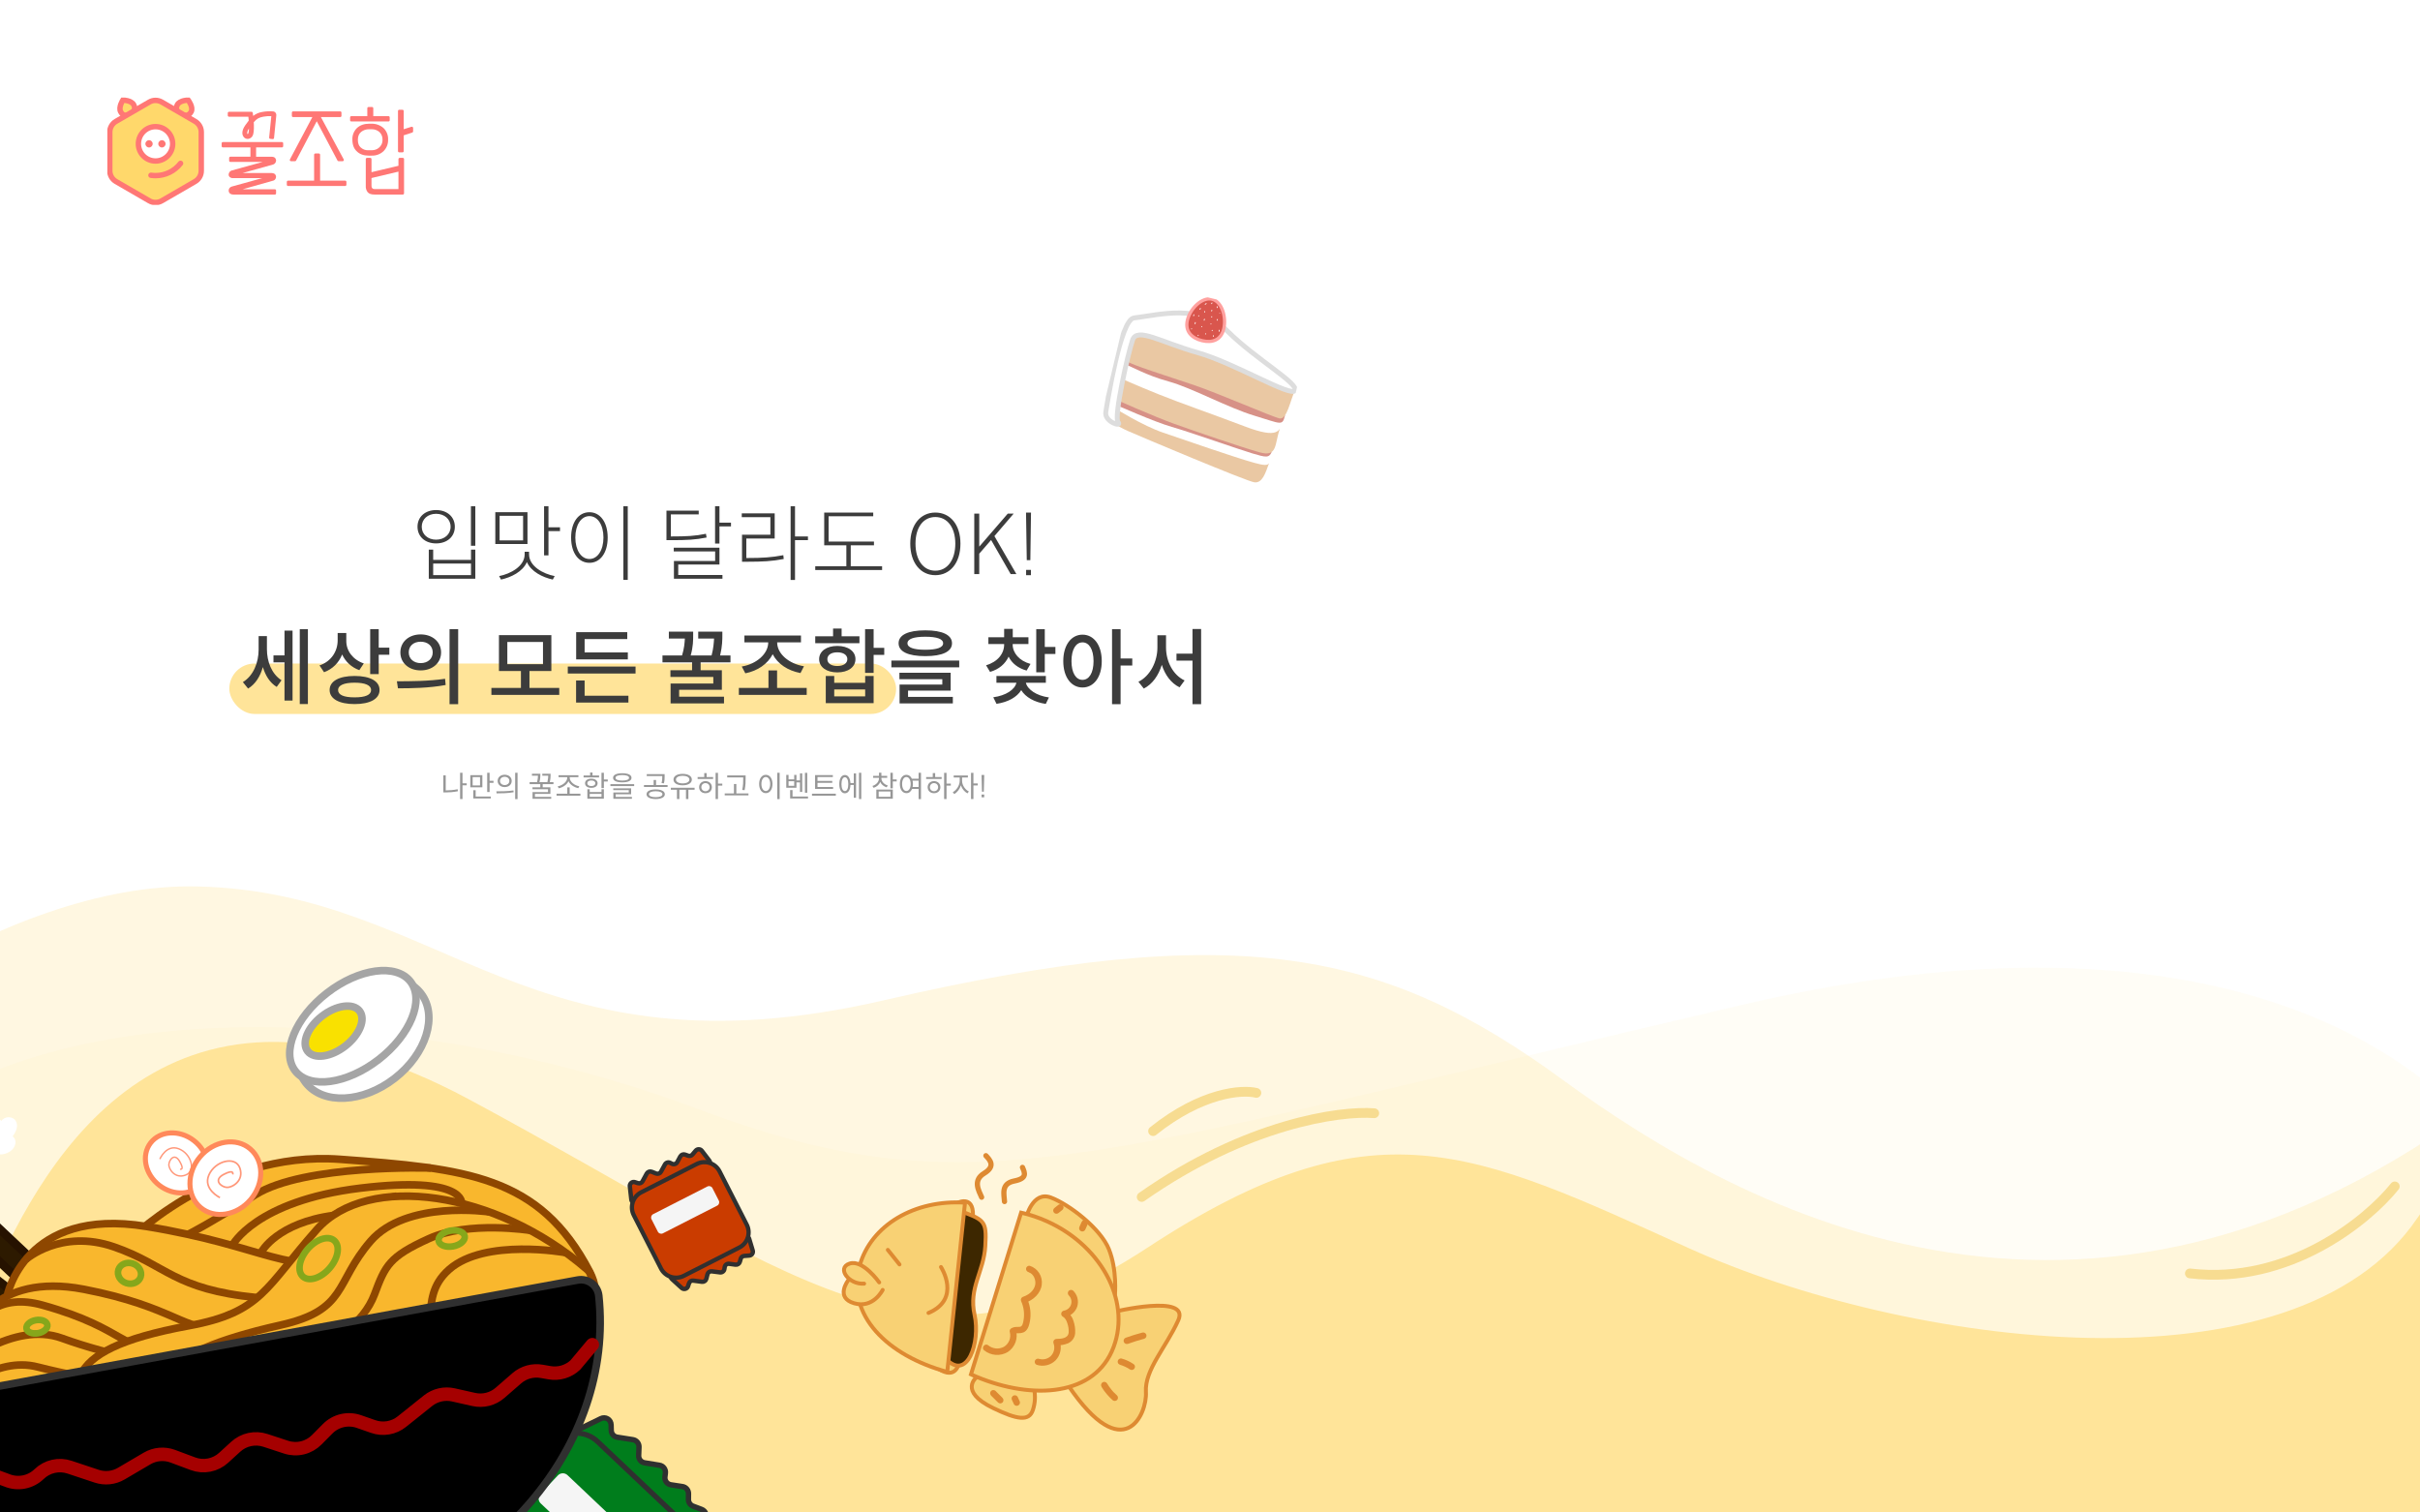 <svg width="1488" height="930" viewBox="0 0 1488 930" fill="none" xmlns="http://www.w3.org/2000/svg">
<rect x="0" y="0" width="1488" height="930" fill="#333333" stroke="none"/>
<g clip-path="url(#clip0_2416_4780)">
<rect width="1488" height="930" fill="white"/>
<path d="M1071.08 617.884C1399.48 541.084 1532.24 675.884 1557.58 752.884L1541.08 967.384H-88.922C-118.255 912.218 -156.522 782.184 -74.922 703.384C27.078 604.884 258.078 617.884 427.578 681.384C597.078 744.884 660.578 713.884 1071.08 617.884Z" fill="#FFF7E0" fill-opacity="0.3"/>
<path opacity="0.3" d="M121.5 545.054C1.1 542.254 -135.667 649.221 -189 703.054L-175.5 1031.05L1566.5 1076.05C1642.67 871.054 1744.6 501.654 1543 664.054C1291 867.054 1070.5 744.054 961 664.054C851.5 584.054 762 564.554 543.5 615.054C325 665.554 272 548.554 121.5 545.054Z" fill="#FFE499"/>
<path d="M288.076 675.82C105 577.5 28.842 708.227 -6 788.306V949H1557.91V893.561C1559.24 808.125 1546.8 659.59 1486.39 748.936C1410.87 860.618 1171.31 827.676 1038.27 767.416C905.237 707.156 844.721 675.82 705.185 767.416C565.649 859.012 489.455 783.969 288.076 675.82Z" fill="#FFE499"/>
<g clip-path="url(#clip1_2416_4780)">
<path d="M117.562 68.678C116.1 71.45 113.588 71.316 111.364 70.138C109.14 68.959 107.571 67.185 109.033 64.413C110.496 61.641 115.712 61.527 115.712 61.527C115.712 61.527 119.025 65.906 117.562 68.678Z" fill="#FFD86B" stroke="#FF7775" stroke-width="3.325" stroke-miterlimit="10"/>
<path d="M74.173 68.678C75.635 71.45 77.672 71.316 79.897 70.138C82.121 68.959 83.69 67.185 82.228 64.413C80.765 61.641 75.549 61.527 75.549 61.527C75.549 61.527 72.71 65.906 74.173 68.678Z" fill="#FFD86B" stroke="#FF7775" stroke-width="3.325" stroke-miterlimit="10"/>
<path d="M123.757 104.988V81.239C123.757 79.898 123.406 78.581 122.737 77.42C122.069 76.259 121.108 75.294 119.95 74.623L99.439 62.752C98.281 62.08 96.966 61.727 95.629 61.727C94.291 61.727 92.976 62.08 91.818 62.752L71.307 74.623C70.149 75.294 69.188 76.259 68.52 77.42C67.852 78.581 67.5 79.898 67.5 81.239V104.988C67.499 106.329 67.851 107.646 68.519 108.808C69.187 109.969 70.149 110.933 71.307 111.604L91.818 123.475C92.976 124.147 94.291 124.5 95.629 124.5C96.966 124.5 98.281 124.147 99.439 123.475L119.95 111.604C121.108 110.933 122.07 109.969 122.738 108.808C123.407 107.646 123.758 106.329 123.757 104.988Z" fill="#FFD86B" stroke="#FF7775" stroke-width="3.325" stroke-miterlimit="10"/>
<path d="M95.633 99.002C101.454 99.002 106.173 94.272 106.173 88.436C106.173 82.601 101.454 77.871 95.633 77.871C89.812 77.871 85.094 82.601 85.094 88.436C85.094 94.272 89.812 99.002 95.633 99.002Z" fill="white" stroke="#FF7775" stroke-width="3.325" stroke-miterlimit="10"/>
<path d="M111.017 100.448C109.196 102.793 106.867 104.69 104.205 105.995C101.543 107.301 98.618 107.98 95.655 107.981C94.705 107.982 93.757 107.915 92.816 107.78" stroke="#FF7775" stroke-width="3.325" stroke-linecap="round" stroke-linejoin="round"/>
<path d="M91.64 90.68C92.876 90.68 93.877 89.676 93.877 88.437C93.877 87.198 92.876 86.194 91.64 86.194C90.404 86.194 89.402 87.198 89.402 88.437C89.402 89.676 90.404 90.68 91.64 90.68Z" fill="#FF7775"/>
<path d="M99.57 90.68C100.805 90.68 101.807 89.676 101.807 88.437C101.807 87.198 100.805 86.194 99.57 86.194C98.334 86.194 97.332 87.198 97.332 88.437C97.332 89.676 98.334 90.68 99.57 90.68Z" fill="#FF7775"/>
<path d="M143.464 119.619C142.751 119.656 142.046 119.453 141.46 119.044L141.393 118.99C140.932 118.579 140.645 118.006 140.592 117.39C140.548 116.789 140.716 116.192 141.066 115.702C141.416 115.213 141.927 114.862 142.509 114.711L161.21 109.529H143.397C142.681 109.599 141.964 109.393 141.393 108.953C141.14 108.775 140.934 108.537 140.795 108.26C140.655 107.983 140.585 107.676 140.592 107.366C140.598 106.853 140.753 106.352 141.039 105.927C141.304 105.435 141.746 105.064 142.275 104.889L161.47 99.572H141.654C141.453 99.572 141.26 99.493 141.118 99.351C140.975 99.209 140.894 99.017 140.893 98.816V97.115C140.893 97.015 140.912 96.916 140.951 96.824C140.989 96.732 141.045 96.648 141.116 96.578C141.187 96.507 141.271 96.452 141.363 96.414C141.455 96.376 141.554 96.358 141.654 96.358H153.983V90.627H137.039C136.837 90.627 136.643 90.546 136.5 90.403C136.358 90.26 136.277 90.066 136.277 89.864V88.109C136.277 88.009 136.297 87.91 136.335 87.818C136.374 87.726 136.43 87.642 136.501 87.572C136.572 87.501 136.656 87.446 136.748 87.408C136.84 87.371 136.939 87.352 137.039 87.353H173.379C173.577 87.356 173.765 87.437 173.904 87.579C174.043 87.72 174.12 87.911 174.12 88.109V89.864C174.12 90.065 174.041 90.258 173.9 90.401C173.758 90.544 173.567 90.625 173.366 90.627H157.47V96.372H167.114C167.762 96.365 168.396 96.551 168.938 96.907C168.999 96.947 169.053 96.997 169.098 97.055C169.44 97.459 169.67 97.946 169.766 98.468C169.769 98.51 169.769 98.552 169.766 98.595C169.753 99.082 169.625 99.56 169.392 99.987C169.093 100.527 168.605 100.935 168.023 101.132L149.148 106.389H167.021C167.687 106.383 168.34 106.569 168.904 106.924C168.965 106.964 169.019 107.014 169.064 107.072C169.405 107.449 169.635 107.912 169.732 108.411C169.736 108.453 169.736 108.496 169.732 108.538C169.755 109.042 169.637 109.543 169.392 109.984C169.268 110.229 169.097 110.446 168.888 110.623C168.679 110.8 168.437 110.934 168.176 111.015L149.235 116.372H168.998C169.198 116.372 169.39 116.452 169.531 116.594C169.673 116.735 169.752 116.928 169.752 117.129V118.89C169.751 119.09 169.671 119.281 169.529 119.423C169.388 119.564 169.197 119.644 168.998 119.646L143.464 119.619Z" fill="#FF7775"/>
<path d="M173.378 88.109V89.863H156.754V97.128H167.153C167.651 97.122 168.139 97.264 168.556 97.537C168.822 97.836 169.004 98.201 169.083 98.594C169.061 98.959 168.956 99.314 168.776 99.632C168.568 99.993 168.235 100.265 167.841 100.396L143.65 107.132H167.079C167.596 107.125 168.104 107.267 168.542 107.54C168.806 107.817 168.989 108.163 169.07 108.538C169.089 108.903 169.008 109.266 168.836 109.589C168.756 109.754 168.642 109.9 168.5 110.015C168.358 110.131 168.192 110.214 168.015 110.258L143.77 117.108H169.01V118.869H143.463C142.926 118.9 142.393 118.755 141.946 118.454C141.779 118.318 141.64 118.15 141.539 117.959C141.438 117.768 141.377 117.558 141.359 117.343C141.308 116.948 141.414 116.549 141.653 116.231C141.764 116.037 141.915 115.868 142.095 115.737C142.276 115.605 142.483 115.514 142.701 115.468L166.746 108.772H143.396C142.857 108.83 142.317 108.685 141.88 108.364C141.714 108.257 141.578 108.109 141.486 107.934C141.393 107.759 141.347 107.564 141.352 107.366C141.362 106.988 141.486 106.622 141.706 106.315C141.789 106.153 141.905 106.011 142.045 105.896C142.185 105.781 142.347 105.695 142.521 105.645L167.059 98.849H141.653V97.148H154.75V89.863H137.051V88.109H173.378Z" fill="#FF7775"/>
<path d="M177.11 114.363C177.011 114.363 176.912 114.343 176.82 114.305C176.728 114.266 176.644 114.21 176.574 114.139C176.504 114.068 176.449 113.984 176.411 113.891C176.373 113.799 176.355 113.7 176.355 113.6V111.845C176.355 111.746 176.373 111.646 176.411 111.554C176.449 111.461 176.504 111.377 176.574 111.306C176.644 111.235 176.728 111.179 176.82 111.14C176.912 111.102 177.011 111.082 177.11 111.082H193.14V95.139C193.14 94.937 193.22 94.743 193.363 94.6C193.506 94.457 193.699 94.376 193.901 94.376H196.058C196.26 94.376 196.454 94.457 196.597 94.6C196.74 94.743 196.82 94.937 196.82 95.139V111.069H212.248C212.449 111.07 212.641 111.152 212.782 111.295C212.924 111.438 213.003 111.631 213.003 111.832V113.586C213.003 113.788 212.924 113.981 212.782 114.124C212.641 114.267 212.449 114.348 212.248 114.35L177.11 114.363ZM208.181 99.117C208.043 99.118 207.908 99.081 207.791 99.01C207.673 98.939 207.577 98.837 207.513 98.715L194.756 74.564L182.066 98.715C182.002 98.837 181.905 98.938 181.788 99.009C181.67 99.08 181.535 99.117 181.398 99.117H178.94C178.81 99.117 178.682 99.083 178.568 99.019C178.455 98.955 178.36 98.862 178.292 98.751C178.225 98.639 178.188 98.511 178.184 98.381C178.181 98.25 178.211 98.121 178.272 98.005L192.058 71.999H180.209C180.011 71.996 179.822 71.915 179.682 71.773C179.542 71.632 179.463 71.441 179.461 71.242V69.234C179.463 69.032 179.544 68.84 179.687 68.698C179.829 68.556 180.022 68.477 180.223 68.477H209.203C209.402 68.479 209.593 68.559 209.734 68.701C209.876 68.842 209.956 69.034 209.957 69.234V71.242C209.956 71.442 209.876 71.634 209.734 71.775C209.593 71.917 209.402 71.997 209.203 71.999H197.314L211.34 97.999C211.403 98.114 211.434 98.244 211.432 98.376C211.429 98.507 211.392 98.636 211.325 98.749C211.257 98.862 211.161 98.955 211.047 99.02C210.933 99.084 210.803 99.118 210.672 99.117H208.181Z" fill="#FF7775"/>
<path d="M212.231 111.832V113.587H177.113V111.832H193.884V95.14H196.042V111.832H212.231ZM196.042 71.243L210.648 98.36H208.184L194.746 72.916L181.388 98.36H178.93L193.303 71.243H180.212V69.234H209.192V71.243H196.042Z" fill="#FF7775"/>
<path d="M230.28 119.619C228.276 119.619 226.887 119.137 226.079 118.18C225.223 117.072 224.806 115.686 224.91 114.289V97.831C224.909 97.731 224.928 97.633 224.966 97.541C225.003 97.448 225.059 97.365 225.129 97.294C225.199 97.224 225.283 97.168 225.375 97.13C225.467 97.093 225.565 97.074 225.665 97.075H227.668C227.768 97.074 227.867 97.093 227.959 97.13C228.052 97.168 228.136 97.223 228.206 97.294C228.277 97.364 228.333 97.448 228.372 97.54C228.41 97.632 228.43 97.731 228.43 97.831V105.866L245.181 101.895C245.243 101.885 245.306 101.885 245.368 101.895C245.535 101.894 245.698 101.951 245.829 102.056C245.92 102.126 245.995 102.216 246.046 102.319C246.097 102.423 246.123 102.537 246.123 102.652V104.661C246.123 104.829 246.068 104.994 245.965 105.127C245.862 105.26 245.718 105.356 245.555 105.397L228.43 109.468V114.263C228.402 114.542 228.433 114.823 228.52 115.09C228.608 115.356 228.75 115.601 228.938 115.809C229.314 116.116 229.789 116.275 230.273 116.258H245V97.831C245 97.63 245.08 97.438 245.221 97.296C245.363 97.154 245.555 97.075 245.755 97.075H247.685C247.886 97.075 248.078 97.154 248.219 97.296C248.361 97.438 248.44 97.63 248.44 97.831V118.863C248.438 119.063 248.358 119.254 248.217 119.396C248.076 119.537 247.885 119.617 247.685 119.619H230.28ZM245.468 93.686C245.268 93.685 245.077 93.605 244.936 93.463C244.795 93.321 244.715 93.13 244.713 92.93V68.249C244.715 68.049 244.795 67.858 244.936 67.716C245.077 67.575 245.268 67.495 245.468 67.493H247.472C247.671 67.495 247.862 67.575 248.003 67.716C248.145 67.858 248.225 68.049 248.226 68.249V79.458L253.029 77.951C253.103 77.93 253.179 77.919 253.256 77.918C253.416 77.92 253.573 77.971 253.703 78.065C253.799 78.137 253.877 78.23 253.93 78.337C253.983 78.444 254.011 78.562 254.01 78.681V80.784C254.012 80.944 253.963 81.101 253.869 81.231C253.775 81.362 253.642 81.458 253.489 81.507L248.226 83.214V92.937C248.225 93.137 248.145 93.328 248.003 93.47C247.862 93.611 247.671 93.691 247.472 93.693L245.468 93.686ZM226.713 95.695C223.601 95.695 221.143 94.811 219.407 93.07C217.597 91.45 216.668 88.993 216.668 85.799C216.614 84.475 216.843 83.155 217.338 81.926C217.833 80.698 218.584 79.589 219.54 78.675C221.484 76.92 223.928 76.07 227.007 76.07H228.296C231.013 75.978 233.667 76.901 235.743 78.661C236.705 79.575 237.46 80.683 237.959 81.913C238.457 83.143 238.688 84.466 238.635 85.792C238.688 87.116 238.467 88.437 237.984 89.67C237.501 90.903 236.767 92.022 235.83 92.957C234.846 93.876 233.69 94.59 232.429 95.059C231.168 95.528 229.827 95.742 228.483 95.689L226.713 95.695ZM226.834 79.471C225.095 79.448 223.403 80.03 222.045 81.119C220.709 82.203 220.041 83.797 220.041 85.973C220.041 88.149 220.609 89.615 221.778 90.66C222.421 91.259 223.179 91.721 224.005 92.019C224.832 92.317 225.71 92.445 226.586 92.394H228.59C229.368 92.385 230.14 92.258 230.881 92.019C231.644 91.78 232.351 91.388 232.958 90.868C233.63 90.317 234.18 89.633 234.575 88.859C235.019 87.945 235.232 86.935 235.196 85.919C235.242 85.033 235.094 84.147 234.763 83.323C234.432 82.5 233.925 81.759 233.279 81.152C232.007 80.06 230.385 79.466 228.71 79.478L226.834 79.471ZM216.027 74.697C215.927 74.698 215.828 74.679 215.736 74.642C215.644 74.604 215.56 74.549 215.489 74.478C215.418 74.408 215.362 74.324 215.324 74.232C215.285 74.14 215.266 74.041 215.266 73.941V72.18C215.266 71.977 215.346 71.783 215.489 71.64C215.631 71.497 215.825 71.416 216.027 71.416H225.845V66.555C225.844 66.455 225.863 66.356 225.901 66.264C225.938 66.171 225.994 66.087 226.064 66.016C226.134 65.945 226.217 65.889 226.309 65.85C226.401 65.812 226.5 65.792 226.6 65.792H228.764C228.965 65.794 229.157 65.875 229.298 66.018C229.439 66.161 229.519 66.354 229.519 66.555V71.416H238.869C238.969 71.416 239.068 71.436 239.16 71.475C239.252 71.513 239.335 71.569 239.405 71.64C239.475 71.711 239.531 71.796 239.568 71.888C239.606 71.981 239.625 72.08 239.624 72.18V73.934C239.625 74.034 239.606 74.132 239.568 74.225C239.531 74.317 239.475 74.401 239.405 74.471C239.335 74.541 239.251 74.597 239.159 74.635C239.067 74.673 238.969 74.692 238.869 74.691L216.027 74.697Z" fill="#FF7775"/>
<path d="M238.866 72.18V73.934H216.023V72.18H226.596V66.555H228.76V72.18H238.866ZM227.004 76.826H228.293C230.827 76.741 233.303 77.597 235.246 79.23C236.121 80.076 236.808 81.097 237.261 82.229C237.713 83.36 237.921 84.574 237.87 85.792C237.93 87.014 237.731 88.235 237.288 89.374C236.845 90.514 236.167 91.548 235.299 92.407C234.387 93.267 233.313 93.935 232.139 94.371C230.966 94.807 229.717 95.002 228.466 94.945H226.71C223.851 94.945 221.574 94.189 219.937 92.548C218.241 91.021 217.426 88.738 217.426 85.812C217.37 84.594 217.576 83.378 218.028 82.246C218.481 81.114 219.171 80.092 220.051 79.25C221.807 77.65 224.085 76.826 227.004 76.826ZM228.58 93.171C229.433 93.163 230.28 93.025 231.091 92.762C231.951 92.498 232.747 92.058 233.429 91.47C234.186 90.844 234.804 90.066 235.246 89.187C235.892 87.77 236.098 86.191 235.837 84.656C235.576 83.12 234.861 81.698 233.783 80.576C232.37 79.356 230.565 78.69 228.7 78.701H226.83C224.92 78.675 223.06 79.319 221.574 80.522C220.051 81.75 219.289 83.565 219.289 85.966C219.289 88.249 219.957 89.984 221.293 91.236C222.007 91.903 222.849 92.419 223.767 92.751C224.686 93.084 225.662 93.227 226.636 93.171H228.58ZM247.688 118.862H230.276C228.526 118.862 227.298 118.447 226.656 117.691C225.923 116.716 225.569 115.507 225.661 114.289V97.831H227.665V106.85L245.364 102.632V104.641L227.665 108.859V114.216C227.632 114.601 227.683 114.99 227.815 115.354C227.946 115.718 228.155 116.049 228.426 116.325C228.945 116.772 229.612 117.011 230.296 116.994H245.778V97.831H247.709L247.688 118.862ZM253.239 80.784L247.455 82.659V92.936H245.451V68.249H247.455V80.496L253.239 78.681V80.784Z" fill="#FF7775"/>
<path d="M167.646 85.53L166.163 85.376C165.965 85.354 165.783 85.255 165.658 85.099C165.533 84.944 165.474 84.745 165.495 84.546L166.831 71.415C165.191 71.344 163.549 71.457 161.935 71.75C159.344 72.239 158.001 72.875 156.031 75.145C156.184 77.683 156.204 80.602 155.697 82.51C155.545 83.231 155.184 83.891 154.659 84.406C154.133 84.921 153.467 85.268 152.745 85.403C152.12 85.492 151.483 85.391 150.916 85.112C150.349 84.834 149.879 84.392 149.566 83.843C149.058 82.999 148.183 80.629 150.941 76.826C151.669 75.815 152.331 74.931 152.945 74.147C152.872 73.277 152.792 72.46 152.711 71.777H140.796C140.598 71.772 140.409 71.689 140.271 71.547C140.132 71.404 140.055 71.213 140.055 71.014V69.501C140.056 69.3 140.137 69.109 140.278 68.968C140.419 68.826 140.61 68.746 140.809 68.744H154.675C154.86 68.744 155.038 68.813 155.176 68.936C155.314 69.06 155.402 69.229 155.423 69.413L155.517 70.083C155.517 70.157 155.59 70.599 155.67 71.288C157.314 69.972 159.278 69.119 161.361 68.818C163.517 68.425 165.715 68.317 167.899 68.496C168.258 68.523 168.604 68.64 168.906 68.835C169.208 69.03 169.457 69.298 169.629 69.614C169.851 70.024 169.941 70.491 169.89 70.954L168.494 84.854C168.483 84.954 168.452 85.052 168.404 85.14C168.355 85.229 168.29 85.307 168.211 85.37C168.132 85.433 168.041 85.479 167.944 85.507C167.847 85.534 167.746 85.542 167.646 85.53ZM153.085 78.962C151.85 80.803 151.897 81.935 152.11 82.309C152.164 82.403 152.224 82.443 152.297 82.437C152.371 82.43 152.645 82.196 152.765 81.767C152.974 80.847 153.081 79.906 153.085 78.962Z" fill="#FF7775"/>
</g>
<g clip-path="url(#clip2_2416_4780)">
<path d="M589.394 739.34C589.394 739.34 599.755 734.552 598.089 749.757C596.423 764.963 596.924 796.416 593.584 808.694C590.244 820.972 594.894 851.733 578.175 842.33C561.455 832.927 589.394 739.34 589.394 739.34Z" fill="#F8D174" stroke="#DE8A32" stroke-width="2.414" stroke-miterlimit="10" stroke-linecap="round"/>
<path d="M588.172 743.812C605.402 750.099 606.77 750.092 605.849 766.102C604.927 782.111 595.519 791.782 599.249 808.521C602.98 825.261 594.726 850.212 581.102 834.968C567.479 819.724 578.375 797.139 583.746 774.701C589.118 752.262 588.172 743.812 588.172 743.812Z" fill="#3D2700" stroke="#DE8A32" stroke-width="2.414" stroke-miterlimit="10" stroke-linecap="round"/>
<path d="M684.303 806.754C684.303 806.754 732.001 795.18 724.475 811.857C716.949 828.534 703.772 842.281 704.597 855.897C705.421 869.514 691.066 902.333 656.895 851.986" fill="#F8D174"/>
<path d="M684.303 806.754C684.303 806.754 732.001 795.18 724.475 811.857C716.949 828.534 703.772 842.281 704.597 855.897C705.421 869.514 691.066 902.333 656.895 851.986" stroke="#DE8A32" stroke-width="2.414" stroke-miterlimit="10"/>
<path d="M600.662 846.685C600.662 846.685 588.904 855.338 610.803 865.861C625.448 872.903 632.728 874.141 635.09 866.971C636.507 862.731 636.75 858.186 635.794 853.82" fill="#F8D174"/>
<path d="M600.662 846.685C600.662 846.685 588.904 855.338 610.803 865.861C625.448 872.903 632.728 874.141 635.09 866.971C636.507 862.731 636.75 858.186 635.794 853.82" stroke="#DE8A32" stroke-width="2.414" stroke-miterlimit="10"/>
<path d="M630.936 748.673C630.936 748.673 634.914 732.143 646.106 736.317C657.298 740.491 676.721 755.36 681.852 768.162C686.983 780.964 685.545 796.239 685.545 796.239" fill="#F8D174"/>
<path d="M630.936 748.673C630.936 748.673 634.914 732.143 646.106 736.317C657.298 740.491 676.721 755.36 681.852 768.162C686.983 780.964 685.545 796.239 685.545 796.239" stroke="#DE8A32" stroke-width="2.414" stroke-miterlimit="10"/>
<path d="M582.445 843.575C545.642 833.563 520.289 808.707 528.474 778.62C535.42 753.09 562.718 737.498 593.367 739.499L582.445 843.575Z" fill="#F8D174" stroke="#DE8A32" stroke-width="2.414" stroke-miterlimit="10" stroke-linecap="round"/>
<path d="M627.868 745.629C633.358 746.881 638.708 748.682 643.838 751.004C678.637 766.718 696.447 802.502 683.61 830.953C670.772 859.404 631.846 860.798 597.032 845.08L627.868 745.629Z" fill="#F8D174" stroke="#DE8A32" stroke-width="2.414" stroke-miterlimit="10" stroke-linecap="round"/>
<path d="M521.475 787.364C521.475 787.364 513.364 797.866 525.171 801.35C536.979 804.835 542.736 793.148 542.736 793.148" fill="#F8D174"/>
<path d="M521.475 787.364C521.475 787.364 513.364 797.866 525.171 801.35C536.979 804.835 542.736 793.148 542.736 793.148" stroke="#DE8A32" stroke-width="2.414" stroke-linecap="round" stroke-linejoin="round"/>
<path d="M540.605 788.512C540.605 788.512 530.585 774.248 522.386 776.963C514.187 779.677 522.067 790.062 531.336 789.287" fill="#F8D174"/>
<path d="M540.605 788.512C540.605 788.512 530.585 774.248 522.386 776.963C514.187 779.677 522.067 790.062 531.336 789.287" stroke="#DE8A32" stroke-width="2.414" stroke-linecap="round" stroke-linejoin="round"/>
<path d="M578.582 779.065C578.582 779.065 591.36 798.687 570.9 807.304L578.582 779.065Z" fill="#F8D174"/>
<path d="M578.582 779.065C578.582 779.065 591.36 798.687 570.9 807.304" stroke="#DE8A32" stroke-width="2.414" stroke-linecap="round" stroke-linejoin="round"/>
<path d="M632.533 782.32C635.584 783.215 637.077 787.108 636.522 789.998C635.806 793.718 632.404 796.295 628.985 797.392C628.493 797.58 628.096 797.955 627.879 798.434C627.662 798.914 627.643 799.46 627.827 799.953C629.569 803.755 630.085 808.006 629.302 812.115C629.026 813.524 628.727 815.593 627.104 815.836C626.25 815.95 625.448 815.871 624.56 815.927C623.527 815.999 622.527 816.321 621.645 816.864C621.292 817.123 621.032 817.489 620.905 817.907C620.778 818.326 620.79 818.775 620.939 819.186C621.367 820.861 621.249 822.629 620.601 824.232C619.953 825.835 618.809 827.189 617.338 828.096C615.817 828.927 614.083 829.287 612.358 829.13C610.632 828.973 608.992 828.306 607.646 827.215C605.616 825.599 603.132 828.673 605.1 830.28C607.126 831.915 609.603 832.892 612.2 833.082C614.797 833.272 617.39 832.664 619.633 831.341C621.817 829.916 623.484 827.826 624.389 825.379C625.293 822.933 625.386 820.26 624.655 817.757L623.96 820.041C624.698 819.787 625.484 819.699 626.261 819.785C627.308 819.82 628.351 819.641 629.327 819.259C631.817 818.156 632.659 815.427 633.171 812.97C634.161 808.089 633.596 803.02 631.555 798.479L630.397 801.04C635.308 799.483 639.888 795.331 640.541 789.995C640.887 787.487 640.336 784.937 638.985 782.798C637.633 780.658 635.569 779.066 633.157 778.303C632.637 778.223 632.107 778.353 631.683 778.664C631.259 778.975 630.975 779.442 630.894 779.962C630.825 780.481 630.958 781.006 631.266 781.429C631.574 781.852 632.034 782.14 632.549 782.233L632.533 782.32Z" fill="#DE8A32"/>
<path d="M657.283 796.651C657.974 797.371 658.455 798.265 658.675 799.238C658.896 800.211 658.848 801.226 658.536 802.173C658.224 803.121 657.66 803.966 656.904 804.617C656.149 805.269 655.231 805.702 654.248 805.871C653.821 805.928 653.424 806.121 653.115 806.422C652.807 806.722 652.603 807.114 652.534 807.539C652.466 807.965 652.536 808.401 652.734 808.783C652.933 809.165 653.25 809.473 653.637 809.661C655.056 810.5 655.822 812.134 656.298 813.682C656.928 815.498 657.202 817.42 657.106 819.341C656.748 823.108 652.352 823.223 649.444 823.289C649.143 823.324 648.853 823.426 648.597 823.589C648.341 823.752 648.126 823.971 647.967 824.229C647.808 824.487 647.709 824.778 647.679 825.08C647.649 825.382 647.687 825.687 647.792 825.971C648.283 827.292 648.391 828.726 648.101 830.106C647.812 831.486 647.137 832.755 646.156 833.768C645.225 834.661 644.077 835.296 642.826 835.612C641.575 835.927 640.264 835.912 639.021 835.568C638.539 835.368 637.999 835.359 637.51 835.543C637.021 835.727 636.62 836.09 636.389 836.558C636.175 837.039 636.159 837.586 636.346 838.078C636.533 838.571 636.907 838.969 637.386 839.187C639.384 839.842 641.522 839.938 643.571 839.466C645.619 838.993 647.5 837.97 649.01 836.506C650.521 834.953 651.558 833.002 652.003 830.881C652.447 828.761 652.279 826.558 651.519 824.529L649.869 827.204C652.189 827.278 654.499 826.868 656.653 826C657.861 825.47 658.908 824.629 659.686 823.562C660.464 822.495 660.945 821.241 661.08 819.927C661.264 817.218 660.881 814.501 659.956 811.949C659.175 809.477 657.518 807.376 655.297 806.041L654.686 809.831C656.444 809.568 658.094 808.822 659.453 807.675C660.812 806.528 661.826 805.026 662.382 803.337C662.896 801.632 662.929 799.818 662.478 798.095C662.027 796.373 661.108 794.809 659.825 793.576C659.418 793.244 658.896 793.085 658.373 793.134C657.85 793.182 657.367 793.435 657.028 793.837C656.701 794.247 656.546 794.767 656.595 795.289C656.643 795.811 656.891 796.293 657.288 796.636L657.283 796.651Z" fill="#DE8A32"/>
<path d="M693.552 826.306C696.877 825.101 700.25 824.046 703.669 823.141C704.159 822.951 704.555 822.576 704.772 822.097C704.988 821.618 705.008 821.073 704.827 820.579C704.627 820.096 704.25 819.707 703.773 819.491C703.296 819.276 702.755 819.25 702.26 819.42C698.847 820.321 695.477 821.368 692.149 822.562C691.66 822.753 691.266 823.129 691.05 823.608C690.835 824.088 690.817 824.632 690.999 825.125C691.192 825.613 691.567 826.006 692.044 826.223C692.522 826.439 693.065 826.46 693.558 826.283L693.552 826.306Z" fill="#DE8A32"/>
<path d="M688.893 839.28C689.033 839.309 689.171 839.347 689.307 839.392C688.791 839.169 689.307 839.392 689.406 839.419L690.21 839.704C690.765 839.904 691.311 840.135 691.844 840.387C692.376 840.639 692.869 840.889 693.362 841.163L693.732 841.379L693.971 841.527L693.76 841.395C694.05 841.557 694.328 841.74 694.591 841.942C695.018 842.261 695.549 842.405 696.079 842.347C696.468 842.309 696.838 842.155 697.14 841.906C697.443 841.658 697.665 841.325 697.778 840.95C697.892 840.575 697.892 840.175 697.778 839.8C697.664 839.425 697.441 839.093 697.139 838.844C694.82 837.238 692.244 836.041 689.521 835.305C689.008 835.223 688.483 835.347 688.06 835.649C687.629 835.964 687.338 836.435 687.25 836.962C687.175 837.475 687.298 837.998 687.594 838.423C687.923 838.838 688.387 839.125 688.905 839.233L688.893 839.28Z" fill="#DE8A32"/>
<path d="M677.35 852.862C679.226 855.892 681.531 858.632 684.196 860.996C684.605 861.318 685.123 861.469 685.641 861.416C686.159 861.363 686.637 861.111 686.973 860.713C687.3 860.304 687.455 859.783 687.407 859.262C687.358 858.74 687.11 858.257 686.714 857.915C686.104 857.37 685.527 856.768 684.943 856.222C684.796 856.066 684.633 855.907 684.496 855.746C684.814 856.121 684.351 855.583 684.294 855.518C684.023 855.213 683.752 854.909 683.492 854.591C682.432 853.301 681.466 851.936 680.601 850.508C680.292 850.083 679.828 849.796 679.31 849.709C678.792 849.622 678.261 849.742 677.829 850.042C677.41 850.356 677.127 850.819 677.04 851.336C676.953 851.852 677.069 852.383 677.363 852.816L677.35 852.862Z" fill="#DE8A32"/>
<path d="M609.489 858.225L613.78 862.459C613.985 862.628 614.222 862.756 614.476 862.833C614.731 862.911 614.998 862.938 615.263 862.912C615.778 862.852 616.251 862.597 616.585 862.2C616.909 861.776 617.055 861.241 616.99 860.711C616.911 860.204 616.663 859.739 616.286 859.391L612.035 855.16C611.832 854.991 611.597 854.864 611.343 854.786C611.09 854.709 610.824 854.683 610.56 854.71C610.045 854.77 609.573 855.024 609.239 855.421C608.914 855.845 608.768 856.38 608.834 856.91C608.9 857.409 609.131 857.872 609.489 858.225Z" fill="#DE8A32"/>
<path d="M622.145 860.622L623.296 863.111C623.373 863.357 623.515 863.577 623.706 863.75C623.872 863.959 624.089 864.121 624.337 864.218C624.576 864.345 624.846 864.401 625.116 864.381C625.372 864.411 625.632 864.373 625.87 864.273C626.114 864.181 626.338 864.042 626.528 863.863C626.718 863.684 626.871 863.469 626.977 863.231L627.117 862.716C627.169 862.377 627.133 862.029 627.013 861.707L625.862 859.218C625.779 858.973 625.635 858.752 625.443 858.577C625.282 858.368 625.067 858.207 624.821 858.111C624.581 857.986 624.311 857.93 624.041 857.949C623.787 857.921 623.53 857.959 623.295 858.059C622.804 858.248 622.407 858.622 622.188 859.101L622.048 859.615C621.992 859.955 622.028 860.303 622.152 860.624L622.145 860.622Z" fill="#DE8A32"/>
<path d="M650.802 740.817L648.417 742.714C647.988 743.031 647.697 743.501 647.607 744.027C647.556 744.281 647.572 744.544 647.654 744.79C647.691 745.042 647.794 745.281 647.952 745.481C648.105 745.697 648.3 745.881 648.525 746.022C648.749 746.162 649 746.256 649.261 746.298C649.774 746.373 650.296 746.25 650.722 745.954L653.098 744.062C653.527 743.745 653.817 743.275 653.908 742.75C653.963 742.494 653.95 742.229 653.87 741.981C653.83 741.729 653.727 741.492 653.572 741.29C653.418 741.073 653.222 740.889 652.995 740.749C652.769 740.61 652.516 740.518 652.253 740.478C651.744 740.396 651.223 740.517 650.802 740.817Z" fill="#DE8A32"/>
<path d="M665.09 751.32L663.693 754.426C663.481 754.907 663.463 755.452 663.642 755.946C663.833 756.435 664.206 756.832 664.683 757.053C665.164 757.267 665.71 757.283 666.203 757.096C666.693 756.904 667.089 756.531 667.31 756.053L668.712 752.957C668.922 752.474 668.937 751.929 668.756 751.436C668.567 750.944 668.194 750.546 667.715 750.328C667.234 750.117 666.69 750.099 666.197 750.278C665.71 750.474 665.315 750.846 665.09 751.32Z" fill="#DE8A32"/>
<path d="M545.91 768.529L553.068 777.481" stroke="#DE8A32" stroke-width="2.414" stroke-linecap="round" stroke-linejoin="round"/>
</g>
<path d="M603.576 736.148C601.81 732.081 597.999 725.804 605.128 721.453C612.257 717.103 608.799 713.358 606.208 710.61" stroke="#DE8A32" stroke-width="3.219" stroke-linecap="round"/>
<path d="M617.644 738.806C617.397 734.379 615.377 727.798 623.572 726.186C631.767 724.575 630.175 721.285 628.696 717.809" stroke="#DE8A32" stroke-width="3.219" stroke-linecap="round"/>
<g clip-path="url(#clip3_2416_4780)">
<path d="M356.234 878.707L369.425 872.281C370.085 871.946 370.819 871.784 371.559 871.812C372.299 871.84 373.019 872.055 373.652 872.439C374.285 872.822 374.81 873.361 375.177 874.004C375.544 874.646 375.741 875.372 375.75 876.112L375.842 879.482C375.859 880.513 376.241 881.504 376.921 882.279C377.6 883.054 378.533 883.563 379.552 883.715L389.202 885.239C390.265 885.412 391.228 885.968 391.91 886.802C392.592 887.635 392.946 888.689 392.906 889.765L392.701 894.952C392.647 896.029 392.996 897.088 393.679 897.923C394.362 898.757 395.33 899.309 396.396 899.471L405.49 900.948C406.627 901.124 407.647 901.743 408.329 902.67C409.01 903.596 409.298 904.754 409.128 905.891L408.848 908.055C408.699 909.196 409.003 910.351 409.694 911.272C410.385 912.192 411.409 912.806 412.547 912.982L419.614 914.067C420.666 914.219 421.626 914.75 422.313 915.561C423 916.372 423.367 917.407 423.344 918.469L423.308 921.927C423.295 922.83 423.559 923.715 424.066 924.463C424.572 925.211 425.296 925.785 426.139 926.108L431.39 928.082C432.009 928.308 432.569 928.672 433.028 929.147C433.486 929.621 433.83 930.193 434.035 930.82C434.24 931.447 434.299 932.112 434.209 932.766C434.119 933.419 433.882 934.043 433.515 934.591L426.088 945.98C425.74 946.529 425.275 946.994 424.724 947.339C424.174 947.685 423.553 947.903 422.908 947.977C422.262 948.051 421.609 947.981 420.994 947.769C420.38 947.558 419.82 947.212 419.357 946.757L355.09 885.899C354.569 885.406 354.175 884.793 353.944 884.114C353.713 883.435 353.651 882.71 353.763 882.001C353.876 881.292 354.16 880.622 354.591 880.048C355.021 879.474 355.585 879.014 356.234 878.707Z" fill="#007D1C" stroke="#303030" stroke-width="3.297" stroke-miterlimit="10"/>
<path d="M417.82 934.121L367.415 886.389C359.838 879.214 347.879 879.54 340.703 887.117L294.933 935.451C287.757 943.028 288.083 954.987 295.66 962.162L346.065 1009.89C353.642 1017.07 365.601 1016.74 372.776 1009.17L418.547 960.832C425.722 953.255 425.397 941.296 417.82 934.121Z" fill="#007D1C" stroke="#303030" stroke-width="3.195" stroke-miterlimit="10"/>
<path d="M398.196 953.679L348.945 907.04C347.269 905.453 344.624 905.525 343.036 907.201L332.32 918.518C330.732 920.194 330.805 922.839 332.481 924.426L381.732 971.065C383.408 972.652 386.053 972.58 387.64 970.904L398.357 959.587C399.944 957.911 399.872 955.266 398.196 953.679Z" fill="#F5F5F5"/>
</g>
<path d="M-92.779 679.755L-91.594 678.499C-89.145 675.9 -85.053 675.778 -82.454 678.227L80.013 831.32C82.612 833.769 82.734 837.861 80.285 840.46L79.101 841.717C76.652 844.316 72.56 844.437 69.961 841.988L-92.507 688.896C-95.106 686.447 -95.228 682.354 -92.779 679.755Z" fill="#2D1A00" stroke="#261200" stroke-width="5.268" stroke-miterlimit="10"/>
<path d="M-107.418 716.206L-106.367 714.837C-104.192 712.004 -100.133 711.47 -97.3 713.645L79.783 849.566C82.616 851.74 83.149 855.799 80.975 858.632L79.924 860.002C77.749 862.835 73.69 863.368 70.858 861.194L-106.226 725.273C-109.058 723.098 -109.592 719.039 -107.418 716.206Z" fill="#2D1A00" stroke="#261200" stroke-width="5.268" stroke-miterlimit="10"/>
<path d="M76.249 765.496C76.249 765.496 131.962 707.126 209.18 712.836C286.398 718.546 331.879 722.757 362.623 782.047C393.366 841.336 205.829 831.631 205.829 831.631L61.341 845.924L76.249 765.496Z" fill="#F9B72D" stroke="#8E4700" stroke-width="4.648" stroke-miterlimit="10"/>
<path d="M264.819 718.217C264.819 718.217 187.24 715.686 156.897 734.697C126.553 753.707 115.587 759.013 115.587 759.013" fill="#F9B72D"/>
<path d="M264.819 718.217C264.819 718.217 187.24 715.686 156.897 734.697C126.553 753.707 115.587 759.013 115.587 759.013" stroke="#8E4700" stroke-width="4.648" stroke-miterlimit="10"/>
<path d="M142.809 765.827C142.809 765.827 156.889 738.406 221.619 730.559C286.35 722.713 283.866 739.959 283.866 739.959" fill="#F9B72D"/>
<path d="M142.809 765.827C142.809 765.827 156.889 738.406 221.619 730.559C286.35 722.713 283.866 739.959 283.866 739.959" stroke="#8E4700" stroke-width="4.648" stroke-miterlimit="10"/>
<path d="M160.914 769.527C160.914 769.527 170.548 751.814 205.449 747.269L160.914 769.527Z" fill="#F9B72D"/>
<path d="M160.914 769.527C160.914 769.527 170.548 751.814 205.449 747.269" stroke="#8E4700" stroke-width="4.648" stroke-miterlimit="10"/>
<path d="M4.366 796.963C4.366 796.963 14.868 741.816 90.035 754.129C165.202 766.441 176.737 785.008 220.195 773.312C263.654 761.617 135.779 816.115 135.779 816.115C135.779 816.115 35.12 833.829 4.366 796.963Z" fill="#F9B72D" stroke="#8E4700" stroke-width="4.648" stroke-miterlimit="10"/>
<path d="M139.522 808.903C192.991 795.455 193.931 787.666 204.53 764.195C215.129 740.725 243.965 735.437 243.965 735.437" fill="#F9B72D"/>
<path d="M139.522 808.903C192.991 795.455 193.931 787.666 204.53 764.195C215.129 740.725 243.965 735.437 243.965 735.437" stroke="#8E4700" stroke-width="4.648" stroke-miterlimit="10"/>
<path d="M-18.149 820.203C-18.149 820.203 -4.378 781.976 51.547 792.751C107.471 803.525 114.427 819.603 135.81 816.112C157.193 812.621 82.438 829.642 82.438 829.642L-18.149 820.203Z" fill="#F9B72D" stroke="#8E4700" stroke-width="4.648" stroke-miterlimit="10"/>
<path d="M-27.527 857.259C-27.527 857.259 -26.016 787.932 26.221 802.528C78.459 817.124 74.756 831.878 104.958 830.065C135.16 828.253 166.88 838.779 166.88 838.779L-27.527 857.259Z" fill="#F9B72D" stroke="#8E4700" stroke-width="4.648" stroke-miterlimit="10"/>
<path d="M-26.389 841.317C-26.389 841.317 7.947 811.838 38.119 822.864C68.291 833.89 105.885 840.242 105.885 840.242" fill="#F9B72D"/>
<path d="M-26.389 841.317C-26.389 841.317 7.947 811.838 38.119 822.864C68.291 833.89 105.885 840.242 105.885 840.242" stroke="#8E4700" stroke-width="4.648" stroke-miterlimit="10"/>
<path d="M-27.536 857.261C-27.536 857.261 -2.959 833.711 23.128 840.518C40.431 844.895 57.962 848.314 75.642 850.758" fill="#F9B72D"/>
<path d="M-27.536 857.261C-27.536 857.261 -2.959 833.711 23.128 840.518C40.431 844.895 57.962 848.314 75.642 850.758" stroke="#8E4700" stroke-width="4.648" stroke-miterlimit="10"/>
<path d="M363.204 784.097C362.845 782.759 362.094 781.559 361.048 780.65C304.829 732.06 226.045 720.792 194.774 756.051C163.216 791.645 161.054 806.944 116.197 815.17C73.776 822.949 55.455 832.933 49.421 845.631C48.799 846.952 48.608 848.435 48.874 849.871L50.002 856.022C50.339 857.837 51.383 859.444 52.903 860.491C54.424 861.538 56.297 861.938 58.113 861.605L361.358 805.995C362.307 805.822 363.21 805.454 364.01 804.913C364.809 804.373 365.487 803.672 366 802.855C366.514 802.038 366.852 801.123 366.993 800.169C367.134 799.214 367.075 798.241 366.819 797.31L363.204 784.097Z" fill="#F9B72D" stroke="#8E4700" stroke-width="4.648" stroke-miterlimit="10"/>
<path d="M300.794 745.181C300.794 745.181 249.871 737.662 227.801 763.236C205.732 788.81 213.754 805.553 172.395 814.794C131.037 824.034 111.386 834.261 112.267 839.067" fill="#F9B72D"/>
<path d="M300.794 745.181C300.794 745.181 249.871 737.662 227.801 763.236C205.732 788.81 213.754 805.553 172.395 814.794C131.037 824.034 111.386 834.261 112.267 839.067" stroke="#8E4700" stroke-width="4.648" stroke-miterlimit="10"/>
<path d="M326.193 756.57C326.193 756.57 288.172 750.51 263.715 761.619C239.258 772.728 236.935 778.121 230.261 795.904C223.587 813.687 204.523 827.118 183.697 830.937" fill="#F9B72D"/>
<path d="M326.193 756.57C326.193 756.57 288.172 750.51 263.715 761.619C239.258 772.728 236.935 778.121 230.261 795.904C223.587 813.687 204.523 827.118 183.697 830.937" stroke="#8E4700" stroke-width="4.648" stroke-miterlimit="10"/>
<path d="M347.863 770.233C347.863 770.233 298.364 761.178 276.241 780.502C254.119 799.827 276.751 823.462 245.317 828.581" fill="#F9B72D"/>
<path d="M347.863 770.233C347.863 770.233 298.364 761.178 276.241 780.502C254.119 799.827 276.751 823.462 245.317 828.581" stroke="#8E4700" stroke-width="4.648" stroke-miterlimit="10"/>
<path d="M15.876 774.433C15.876 774.433 37.339 755.396 70.041 766.67C102.742 777.944 106.459 792.794 158.229 797.889" fill="#F9B72D"/>
<path d="M15.876 774.433C15.876 774.433 37.339 755.396 70.041 766.67C102.742 777.944 106.459 792.794 158.229 797.889" stroke="#8E4700" stroke-width="4.648" stroke-miterlimit="10"/>
<path d="M71.626 974.031C81.762 1029.3 137.359 1039.37 201.504 1027.61C265.648 1015.85 314.054 986.702 303.918 931.433L71.626 974.031Z" fill="black" stroke="#303030" stroke-width="4.648" stroke-miterlimit="10"/>
<path d="M-27.526 857.256C-29.016 857.523 -30.435 858.095 -31.695 858.935C-32.954 859.776 -34.026 860.867 -34.845 862.141C-35.663 863.414 -36.21 864.843 -36.452 866.338C-36.693 867.832 -36.624 869.361 -36.248 870.827C-12.647 960.603 88.458 1016.48 195.857 996.782C303.255 977.087 377.955 888.973 368.18 796.661C368.011 795.157 367.534 793.703 366.778 792.391C366.022 791.08 365.003 789.938 363.786 789.038C362.569 788.137 361.179 787.498 359.703 787.159C358.228 786.82 356.698 786.789 355.21 787.068L-27.526 857.256Z" fill="black" stroke="#303030" stroke-width="4.648" stroke-miterlimit="10"/>
<path d="M77.712 788.989C73.934 787.783 71.734 784.102 72.799 780.768C73.864 777.434 77.79 775.709 81.569 776.916C85.347 778.123 87.547 781.804 86.482 785.138C85.417 788.472 81.491 790.196 77.712 788.989Z" stroke="#86A71B" stroke-width="4.05" stroke-miterlimit="10"/>
<path d="M278.604 766.344C274.18 767.155 270.2 765.661 269.713 763.007C269.226 760.353 272.418 757.543 276.842 756.732C281.265 755.921 285.246 757.415 285.733 760.069C286.22 762.724 283.028 765.533 278.604 766.344Z" stroke="#86A71B" stroke-width="4.06" stroke-miterlimit="10"/>
<path d="M23.436 819.761C19.897 820.41 16.699 819.143 16.293 816.931C15.888 814.719 18.428 812.4 21.967 811.751C25.506 811.102 28.704 812.369 29.11 814.581C29.515 816.793 26.975 819.112 23.436 819.761Z" stroke="#86A71B" stroke-width="4.06" stroke-miterlimit="10"/>
<path d="M97.991 728.849C89.157 722.068 86.733 710.399 92.577 702.786C98.421 695.172 110.319 694.497 119.153 701.277C127.987 708.058 130.411 719.726 124.567 727.34C118.723 734.954 106.824 735.629 97.991 728.849Z" fill="white" stroke="#FF895A" stroke-width="3.099" stroke-miterlimit="10"/>
<path d="M98.286 712.689C98.286 712.689 102.244 703.485 109.837 706.332C117.43 709.178 120.798 719.87 114.207 722.487C107.616 725.103 103.593 718.786 103.844 715.909C104.095 713.031 107.331 708.646 110.516 714.189C113.702 719.731 110.732 718.885 110.732 718.885" fill="white"/>
<path d="M98.286 712.689C98.286 712.689 102.244 703.485 109.837 706.332C117.43 709.178 120.798 719.87 114.207 722.487C107.616 725.103 103.593 718.786 103.844 715.909C104.095 713.031 107.331 708.646 110.516 714.189C113.702 719.731 110.732 718.885 110.732 718.885" stroke="#FF9779" stroke-width="0.878" stroke-miterlimit="10"/>
<path d="M123.327 742.474C114.736 735.22 114.594 721.26 123.009 711.295C131.423 701.33 145.209 699.132 153.8 706.386C162.391 713.64 162.534 727.6 154.119 737.565C145.704 747.53 131.918 749.728 123.327 742.474Z" fill="white" stroke="#FF895A" stroke-width="3.099" stroke-miterlimit="10"/>
<path d="M135.237 736.399C135.237 736.399 124.675 731.266 128.421 722.531C132.168 713.796 144.866 710.441 147.516 718.301C150.166 726.16 142.587 730.431 139.245 730.084C135.902 729.736 130.905 725.602 137.584 722.109C144.262 718.616 143.1 722.124 143.1 722.124" fill="white"/>
<path d="M135.237 736.399C135.237 736.399 124.675 731.266 128.421 722.531C132.168 713.796 144.866 710.441 147.516 718.301C150.166 726.16 142.587 730.431 139.245 730.084C135.902 729.736 130.905 725.602 137.584 722.109C144.262 718.616 143.1 722.124 143.1 722.124" stroke="#FF9779" stroke-width="1.033" stroke-miterlimit="10"/>
<path d="M186.333 785.024C182.585 781.794 183.841 774.193 189.139 768.048C194.436 761.902 201.768 759.538 205.515 762.768C209.263 765.998 208.007 773.598 202.709 779.744C197.412 785.89 190.08 788.254 186.333 785.024Z" stroke="#86A71B" stroke-width="4.06" stroke-miterlimit="10"/>
<path d="M187.928 665.681C177.308 651.958 184.569 628.552 204.146 613.401C223.722 598.25 248.202 597.092 258.822 610.814C269.442 624.536 262.181 647.942 242.604 663.093C223.027 678.244 198.548 679.403 187.928 665.681Z" fill="white" stroke="#A5A5A5" stroke-width="4.648" stroke-miterlimit="10"/>
<path d="M181.51 658.46C172.757 647.149 181.531 625.698 201.107 610.547C220.684 595.396 243.65 592.283 252.404 603.593C261.158 614.904 252.384 636.356 232.807 651.507C213.23 666.657 190.264 669.771 181.51 658.46Z" fill="white" stroke="#A5A5A5" stroke-width="4.648" stroke-miterlimit="10"/>
<path d="M189.18 646.354C185.244 641.268 189.192 631.619 197.998 624.803C206.805 617.988 217.135 616.586 221.072 621.672C225.008 626.758 221.06 636.407 212.253 643.222C203.447 650.038 193.116 651.44 189.18 646.354Z" fill="#F9E100" stroke="#A5A5A5" stroke-width="4.648" stroke-miterlimit="10"/>
<path d="M364.223 826.813L353.791 839.275C351.684 841.268 349.139 842.739 346.36 843.567C343.581 844.396 340.646 844.56 337.792 844.046L333.173 843.238C330.45 842.742 327.65 842.866 324.982 843.599C322.313 844.332 319.843 845.656 317.755 847.473L307.459 856.431C305.272 858.332 302.668 859.691 299.857 860.399C297.047 861.108 294.11 861.144 291.283 860.507L278.761 857.687C276.066 857.086 273.271 857.094 270.579 857.711C267.888 858.328 265.368 859.537 263.204 861.252L247.088 874.143C244.641 876.104 241.734 877.407 238.643 877.931C235.551 878.454 232.377 878.18 229.422 877.134L220.682 874.084C217.383 872.928 213.824 872.733 210.418 873.522C207.013 874.311 203.902 876.05 201.446 878.538L194.796 885.256C192.385 887.703 189.338 889.429 185.999 890.237C182.659 891.046 179.161 890.905 175.897 889.831L163.176 885.656C160.061 884.632 156.729 884.456 153.524 885.146C150.318 885.836 147.354 887.366 144.936 889.581L137.547 896.334C135.044 898.631 131.955 900.192 128.62 900.844C125.286 901.497 121.837 901.215 118.652 900.031L106.21 895.391C103.642 894.439 100.894 894.072 98.166 894.314C95.438 894.557 92.799 895.403 90.438 896.793L74.607 906.088C72.336 907.422 69.805 908.255 67.185 908.53C64.564 908.805 61.916 908.515 59.417 907.681L42.734 902.13C39.53 901.06 36.094 900.891 32.8 901.641C29.506 902.391 26.482 904.031 24.057 906.383V906.383C21.459 908.897 18.182 910.595 14.629 911.267C11.077 911.939 7.406 911.556 4.069 910.164L-21.218 900.859" stroke="#A50000" stroke-width="8.264" stroke-miterlimit="10" stroke-linecap="round"/>
<path d="M7.738 698.696C8.433 699.223 8.964 699.936 9.268 700.753C9.572 701.57 9.637 702.457 9.455 703.31C9.07 705.029 8.083 706.553 6.674 707.609C5.225 708.756 3.494 709.491 1.663 709.737C-0.168 709.984 -2.032 709.732 -3.732 709.009C-5.405 708.236 -6.811 706.983 -7.77 705.409C-8.729 703.835 -9.198 702.011 -9.118 700.17C-11.459 700.612 -13.264 698.08 -13.819 695.768C-14.733 691.974 -13.627 687.268 -10.073 685.679C-9.137 685.29 -8.133 685.089 -7.12 685.088C-6.106 685.088 -5.102 685.287 -4.166 685.675C-2.3 686.525 -0.618 687.733 0.783 689.231C1.254 688.605 1.849 688.083 2.532 687.698C3.215 687.313 3.97 687.075 4.75 686.997C5.53 686.919 6.317 687.004 7.063 687.246C7.808 687.489 8.495 687.883 9.08 688.404C12.857 692.828 7.738 698.696 7.738 698.696Z" fill="white"/>
<g clip-path="url(#clip4_2416_4780)">
<path d="M388.186 737.548L387.277 729.494C387.224 729.088 387.276 728.676 387.427 728.296C387.578 727.916 387.823 727.581 388.14 727.322C388.456 727.063 388.834 726.889 389.236 726.817C389.638 726.745 390.053 726.776 390.44 726.908L392.211 727.483C392.75 727.665 393.337 727.649 393.866 727.438C394.395 727.227 394.833 726.836 395.1 726.333L397.676 721.591C397.962 721.07 398.429 720.671 398.989 720.47C399.549 720.269 400.163 720.279 400.716 720.499L403.378 721.564C403.929 721.791 404.545 721.805 405.105 721.603C405.666 721.402 406.132 721 406.413 720.475L408.862 716.013C409.164 715.454 409.675 715.037 410.283 714.854C410.891 714.67 411.547 714.734 412.108 715.033L413.182 715.578C413.749 715.866 414.406 715.921 415.013 715.732C415.62 715.542 416.129 715.122 416.43 714.562L418.301 711.084C418.574 710.564 419.028 710.163 419.577 709.955C420.126 709.747 420.733 709.747 421.282 709.955L423.075 710.613C423.543 710.786 424.052 710.812 424.535 710.687C425.018 710.561 425.45 710.29 425.774 709.911L427.772 707.542C428.004 707.261 428.297 707.037 428.629 706.886C428.96 706.735 429.322 706.662 429.686 706.671C430.05 706.68 430.407 706.772 430.731 706.94C431.054 707.107 431.336 707.346 431.553 707.638L436.11 713.608C436.332 713.891 436.488 714.219 436.566 714.569C436.644 714.92 436.643 715.283 436.562 715.633C436.482 715.982 436.324 716.31 436.101 716.591C435.877 716.871 435.594 717.099 435.271 717.256L391.718 739.471C391.365 739.652 390.974 739.744 390.577 739.739C390.181 739.734 389.792 739.632 389.444 739.442C389.096 739.253 388.799 738.981 388.58 738.651C388.361 738.321 388.225 737.942 388.186 737.548Z" fill="#CA3C00" stroke="#303030" stroke-width="2.706" stroke-miterlimit="10"/>
<path d="M413.13 786.44L419.116 791.904C419.413 792.184 419.777 792.385 420.174 792.486C420.57 792.586 420.985 792.585 421.381 792.48C421.776 792.376 422.138 792.172 422.433 791.889C422.728 791.606 422.946 791.252 423.066 790.861L423.64 789.09C423.81 788.546 424.168 788.081 424.649 787.776C425.13 787.471 425.703 787.347 426.267 787.426L431.632 788.138C432.223 788.221 432.824 788.082 433.318 787.746C433.812 787.411 434.163 786.904 434.304 786.323L435.005 783.543C435.145 782.964 435.495 782.457 435.987 782.122C436.479 781.786 437.078 781.645 437.668 781.725L442.718 782.362C443.347 782.446 443.984 782.278 444.49 781.893C444.996 781.509 445.329 780.94 445.417 780.311L445.603 779.115C445.65 778.803 445.757 778.502 445.919 778.231C446.081 777.96 446.295 777.724 446.549 777.535C446.803 777.347 447.091 777.211 447.398 777.134C447.704 777.057 448.023 777.041 448.335 777.088L452.249 777.615C452.83 777.699 453.422 777.567 453.913 777.245C454.403 776.923 454.759 776.432 454.913 775.865L455.431 774.022C455.561 773.539 455.838 773.109 456.224 772.791C456.61 772.473 457.085 772.284 457.584 772.249L460.674 772.022C461.037 771.999 461.391 771.893 461.708 771.714C462.025 771.534 462.296 771.284 462.503 770.984C462.709 770.684 462.844 770.341 462.899 769.98C462.953 769.62 462.925 769.252 462.816 768.905L460.658 761.711C460.559 761.366 460.384 761.048 460.147 760.78C459.909 760.512 459.614 760.301 459.284 760.161C458.955 760.022 458.597 759.957 458.24 759.973C457.882 759.99 457.532 760.085 457.216 760.254L413.663 782.469C413.306 782.643 412.998 782.902 412.766 783.223C412.534 783.545 412.385 783.919 412.332 784.312C412.279 784.705 412.324 785.105 412.464 785.476C412.603 785.847 412.832 786.178 413.13 786.44Z" fill="#CA3C00" stroke="#303030" stroke-width="2.706" stroke-miterlimit="10"/>
<path d="M428.41 715.721L394.251 733.145C389.116 735.764 387.076 742.05 389.696 747.185L406.404 779.941C409.023 785.076 415.309 787.115 420.444 784.496L454.603 767.072C459.738 764.453 461.777 758.167 459.158 753.032L442.45 720.277C439.831 715.142 433.545 713.102 428.41 715.721Z" fill="#CA3C00" stroke="#303030" stroke-width="2.621" stroke-miterlimit="10"/>
<path d="M434.969 729.546L401.592 746.571C400.456 747.15 400.005 748.541 400.584 749.677L404.496 757.346C405.076 758.482 406.466 758.933 407.602 758.354L440.979 741.329C442.115 740.749 442.566 739.359 441.987 738.223L438.074 730.554C437.495 729.418 436.105 728.967 434.969 729.546Z" fill="#F5F5F5"/>
</g>
<path d="M284.38 482.854H286.972V481.63H284.38V475.186H282.904V491.332H284.38V482.854ZM274.066 486.004V476.752H272.608V487.246H273.886C276.352 487.246 278.818 487.066 281.572 486.508L281.392 485.284C278.782 485.806 276.388 486.004 274.066 486.004ZM303.44 481.342V480.1H301.046V475.168H299.57V486.994H301.046V481.342H303.44ZM289.184 484.096H296.6V476.626H289.184V484.096ZM290.624 477.814H295.16V482.926H290.624V477.814ZM301.766 489.766H292.478V485.896H291.002V490.972H301.766V489.766ZM318.235 491.368V475.186H316.759V491.368H318.235ZM310.315 476.374C307.813 476.374 305.995 477.922 305.995 480.172C305.995 482.422 307.813 483.97 310.315 483.97C312.835 483.97 314.635 482.422 314.635 480.172C314.635 477.922 312.835 476.374 310.315 476.374ZM310.315 477.634C311.989 477.634 313.195 478.66 313.195 480.172C313.195 481.666 311.989 482.71 310.315 482.71C308.641 482.71 307.435 481.666 307.435 480.172C307.435 478.66 308.641 477.634 310.315 477.634ZM305.185 486.58L305.365 487.822C308.299 487.822 312.169 487.786 315.823 487.12L315.697 486.022C312.133 486.544 308.155 486.58 305.185 486.58ZM333.689 484.114V482.134H340.313V480.928H338.045C338.549 478.75 338.549 477.22 338.549 476.356V475.762H333.455V476.95H337.109C337.091 477.868 337.001 479.182 336.569 480.928H331.691C332.249 478.75 332.249 477.166 332.249 476.32V475.762H327.083V476.95H330.809C330.755 477.868 330.683 479.182 330.197 480.928H325.661V482.134H332.213V484.114H327.407V485.284H336.965V487.03H327.443V491.152H338.927V489.982H328.919V488.146H338.423V484.114H333.689ZM342.922 483.502L343.552 484.708C345.946 484.186 348.538 482.602 349.546 480.352C350.554 482.548 353.146 484.15 355.594 484.636L356.188 483.448C353.38 483.016 350.302 480.784 350.302 478.21V477.868H355.648V476.662H343.426V477.868H348.772V478.21C348.772 480.802 345.712 483.016 342.922 483.502ZM356.872 489.262V488.038H350.284V484.132H348.808V488.038H342.22V489.262H356.872ZM358.832 478.03H368.354V476.842H364.322V475.024H362.846V476.842H358.832V478.03ZM371.306 480.532H373.7V479.29H371.306V475.186H369.83V484.564H371.306V480.532ZM367.454 481.612C367.454 479.902 365.888 478.804 363.584 478.804C361.28 478.804 359.732 479.902 359.732 481.612C359.732 483.34 361.28 484.438 363.584 484.438C365.888 484.438 367.454 483.34 367.454 481.612ZM361.136 481.612C361.136 480.532 362.072 479.902 363.584 479.902C365.096 479.902 366.05 480.532 366.05 481.612C366.05 482.692 365.096 483.322 363.584 483.322C362.072 483.322 361.136 482.692 361.136 481.612ZM371.306 485.284H369.848V486.994H362.612V485.284H361.154V491.116H371.306V485.284ZM362.612 488.146H369.848V489.928H362.612V488.146ZM382.627 481.054C386.173 481.054 388.297 480.082 388.297 478.264C388.297 476.446 386.173 475.456 382.627 475.456C379.081 475.456 376.957 476.446 376.957 478.264C376.957 480.082 379.081 481.054 382.627 481.054ZM382.627 476.572C385.309 476.572 386.785 477.184 386.785 478.264C386.785 479.344 385.309 479.956 382.627 479.956C379.945 479.956 378.469 479.344 378.469 478.264C378.469 477.184 379.945 476.572 382.627 476.572ZM389.935 483.34V482.152H375.319V483.34H389.935ZM388.549 490H378.577V488.362H388.063V484.726H377.083V485.842H386.605V487.282H377.137V491.152H388.549V490ZM397.667 477.202H407.207V477.382C407.207 478.624 407.207 479.83 406.775 481.486L408.215 481.648C408.665 479.992 408.665 478.678 408.665 477.382V476.014H397.667V477.202ZM410.483 483.916V482.71H403.391V479.614H401.915V482.71H395.957V483.916H410.483ZM403.157 485.392C399.719 485.392 397.541 486.49 397.541 488.362C397.541 490.18 399.719 491.314 403.157 491.314C406.595 491.314 408.791 490.18 408.791 488.362C408.791 486.49 406.595 485.392 403.157 485.392ZM403.157 490.162C400.637 490.162 399.017 489.496 399.017 488.362C399.017 487.21 400.637 486.526 403.157 486.526C405.695 486.526 407.315 487.21 407.315 488.362C407.315 489.514 405.695 490.162 403.157 490.162ZM419.751 482.872C423.117 482.872 425.403 481.522 425.403 479.344C425.403 477.184 423.117 475.834 419.751 475.834C416.385 475.834 414.117 477.184 414.117 479.344C414.117 481.522 416.385 482.872 419.751 482.872ZM419.751 477.022C422.217 477.022 423.891 477.922 423.891 479.344C423.891 480.784 422.217 481.684 419.751 481.684C417.303 481.684 415.629 480.784 415.629 479.344C415.629 477.922 417.303 477.022 419.751 477.022ZM423.279 485.59H427.095V484.384H412.479V485.59H416.241V491.332H417.735V485.59H421.785V491.332H423.279V485.59ZM441.476 483.07H444.122V481.828H441.476V475.204H440V491.332H441.476V483.07ZM438.47 477.778H434.492V475.384H433.016V477.778H428.948V478.966H438.47V477.778ZM433.772 480.298C431.504 480.298 429.866 481.864 429.866 484.024C429.866 486.238 431.504 487.732 433.772 487.732C436.076 487.732 437.714 486.238 437.714 484.024C437.714 481.864 436.076 480.298 433.772 480.298ZM433.772 486.508C432.314 486.508 431.252 485.464 431.252 484.024C431.252 482.584 432.314 481.522 433.772 481.522C435.266 481.522 436.31 482.584 436.31 484.024C436.31 485.464 435.266 486.508 433.772 486.508ZM447.145 478.012H456.991V478.408C456.991 480.334 457.009 482.638 456.379 485.716L457.855 485.878C458.485 482.62 458.467 480.424 458.467 478.408V476.806H447.145V478.012ZM460.213 489.064V487.858H452.761V482.08H451.285V487.858H445.615V489.064H460.213ZM479.393 491.368V475.186H477.917V491.368H479.393ZM470.879 476.428C468.485 476.428 466.775 478.624 466.775 482.062C466.775 485.5 468.485 487.696 470.879 487.696C473.273 487.696 474.983 485.5 474.983 482.062C474.983 478.624 473.273 476.428 470.879 476.428ZM470.879 477.76C472.445 477.76 473.561 479.452 473.561 482.062C473.561 484.69 472.445 486.382 470.879 486.382C469.295 486.382 468.179 484.69 468.179 482.062C468.179 479.452 469.295 477.76 470.879 477.76ZM494.943 487.426H496.365V475.204H494.943V487.426ZM483.459 484.384H489.723V481.072H491.883V486.958H493.269V475.51H491.883V479.866H489.723V476.482H488.337V479.2H484.863V476.482H483.459V484.384ZM484.863 480.37H488.337V483.196H484.863V480.37ZM496.833 490.972V489.766H487.311V485.806H485.835V490.972H496.833ZM501.17 485.086H512.258V483.898H502.664V481.342H511.736V480.172H502.664V477.778H512.096V476.59H501.17V485.086ZM513.932 489.244V488.038H499.28V489.244H513.932ZM529.572 491.332V475.186H528.168V491.332H529.572ZM526.368 475.546H524.964V481.468H522.93C522.732 478.426 521.454 476.536 519.51 476.536C517.404 476.536 516.054 478.678 516.054 482.134C516.054 485.626 517.404 487.786 519.51 487.786C521.49 487.786 522.786 485.842 522.93 482.674H524.964V490.54H526.368V475.546ZM519.51 486.418C518.214 486.418 517.404 484.816 517.404 482.134C517.404 479.542 518.214 477.904 519.51 477.904C520.752 477.904 521.598 479.542 521.598 482.134C521.598 484.816 520.806 486.418 519.51 486.418ZM545.188 484.114L545.89 482.98C543.514 482.26 541.948 480.46 541.948 478.516V478.264H545.512V477.076H541.948V475.114H540.472V477.076H536.89V478.264H540.472V478.516C540.472 480.658 538.816 482.548 536.44 483.268L537.16 484.42C539.104 483.79 540.526 482.548 541.228 480.82C541.948 482.35 543.316 483.538 545.188 484.114ZM548.968 480.496H551.362V479.272H548.968V475.186H547.492V484.744H548.968V480.496ZM548.968 485.5H538.834V491.116H548.968V485.5ZM547.51 489.928H540.274V486.67H547.51V489.928ZM566.301 491.368V475.186H564.825V478.804H560.685C559.983 477.292 558.831 476.428 557.319 476.428C554.961 476.428 553.287 478.624 553.287 482.062C553.287 485.5 554.961 487.696 557.319 487.696C558.903 487.696 560.127 486.76 560.793 485.104H564.825V491.368H566.301ZM557.319 486.382C555.771 486.382 554.691 484.69 554.691 482.062C554.691 479.452 555.771 477.76 557.319 477.76C558.831 477.76 559.947 479.452 559.947 482.062C559.947 484.69 558.831 486.382 557.319 486.382ZM564.825 480.01V483.898H561.153C561.279 483.412 561.333 482.8 561.333 482.062C561.333 481.324 561.243 480.64 561.099 480.01H564.825ZM581.996 483.07H584.642V481.828H581.996V475.204H580.52V491.332H581.996V483.07ZM578.99 477.778H575.012V475.384H573.536V477.778H569.468V478.966H578.99V477.778ZM574.292 480.298C572.024 480.298 570.386 481.864 570.386 484.024C570.386 486.238 572.024 487.732 574.292 487.732C576.596 487.732 578.234 486.238 578.234 484.024C578.234 481.864 576.596 480.298 574.292 480.298ZM574.292 486.508C572.834 486.508 571.772 485.464 571.772 484.024C571.772 482.584 572.834 481.522 574.292 481.522C575.786 481.522 576.83 482.584 576.83 484.024C576.83 485.464 575.786 486.508 574.292 486.508ZM598.536 482.944H601.2V481.702H598.536V475.204H597.06V491.332H598.536V482.944ZM591.552 480.118V478.066H595.134V476.842H586.404V478.066H590.094V480.118C590.094 482.854 588.15 485.914 585.846 487.066L586.71 488.236C588.51 487.336 590.112 485.23 590.832 482.89C591.552 485.05 593.082 486.922 594.882 487.84L595.728 486.652C593.388 485.554 591.552 482.692 591.552 480.118ZM605.141 478.39L605.195 476.518H603.521L603.575 478.39L603.791 486.778H604.925L605.141 478.39ZM603.539 490.234H605.177V488.542H603.539V490.234Z" fill="#979797"/>
<g clip-path="url(#clip5_2416_4780)">
<path d="M780.276 284.852C778.055 291.181 776.115 297.212 771.242 296.551C766.37 295.891 701.001 268.336 693.723 265.104C686.444 261.872 681.119 258.191 681.166 255.161C681.214 252.13 699.316 247.954 699.316 247.954L780.276 284.852Z" fill="#EAC8A3"/>
<path d="M782.218 276.707C779.629 284.582 783.35 287.966 771.086 284.546C758.823 281.126 727.779 270.321 715.176 266.026C702.572 261.731 685.95 251.284 685.95 251.284L689.215 237.576L782.218 276.707Z" fill="white"/>
<path d="M781.94 277.875C780.308 281.727 778.404 281.273 769.949 278.76C761.493 276.247 731.34 265.57 720.504 262.49C709.668 259.41 685.565 248.675 685.565 248.675L686.945 240.198L781.94 277.875Z" fill="#D79187"/>
<path d="M786.922 263.716C783.576 273.289 785.695 281.286 774.384 278.093C763.072 274.9 734.71 265.149 722.196 260.67C709.681 256.191 685.578 245.456 685.578 245.456L689.539 228.822L755.368 256.557L786.922 263.716Z" fill="#EAC8A3"/>
<path d="M789.083 258.556C786.855 264.804 786.569 270.23 765.348 262.18C744.127 254.129 726.615 248.161 712.302 242.405C697.989 236.648 687.967 232.114 687.967 232.114L691.777 216.113L789.083 258.556Z" fill="white"/>
<path d="M790.126 255.353C788.496 262.198 787.882 260.553 771.446 255.64C755.011 250.727 732.786 238.442 718.618 234.568C704.45 230.695 695.269 225.042 692.386 224.325C689.503 223.609 691.019 219.504 691.019 219.504L761.493 236.287L790.126 255.353Z" fill="#D79187"/>
<path d="M796.264 240.071C793.373 245.876 791.398 258.393 786.638 257.259C781.878 256.126 749.068 241.819 734.173 236.774C719.279 231.728 693.996 223.834 692.919 222.019C691.842 220.204 689.069 202.701 698.304 203.821C707.539 204.941 744.861 219.334 763.425 223.755C781.99 228.175 796.264 240.071 796.264 240.071Z" fill="#EAC8A3"/>
<path d="M697.221 195.506C713.638 193.482 737.563 186.632 754.867 203.74C772.171 220.847 798.342 235.571 796.264 240.072C794.186 244.572 759.032 223.213 736.408 216.827C713.785 210.44 699.227 200.979 696.405 209.049C693.583 217.118 684.716 256.465 687.486 259.622C690.255 262.779 678.943 259.585 679.93 253.327C680.918 247.069 688.929 196.529 697.221 195.506Z" fill="white" stroke="#DDDDDD" stroke-width="3" stroke-miterlimit="10"/>
<path d="M752.474 202.171C750.796 209.219 745.35 210.964 739.162 209.491C732.974 208.017 728.423 203.891 730.102 196.844C731.78 189.796 739.053 182.492 745.241 183.965C751.429 185.439 754.153 195.123 752.474 202.171Z" fill="#D9564D" stroke="#FFA19F" stroke-width="2" stroke-miterlimit="10"/>
<path d="M741.491 186.464C741.399 186.556 741.303 186.643 741.202 186.725L741.252 186.687C741.141 186.775 741.025 186.856 740.903 186.928C740.847 186.962 740.808 187.016 740.793 187.079C740.778 187.142 740.788 187.209 740.823 187.264C740.857 187.319 740.912 187.358 740.975 187.373C741.038 187.389 741.105 187.378 741.161 187.344C741.409 187.191 741.638 187.009 741.843 186.802C741.887 186.755 741.911 186.692 741.91 186.628C741.908 186.563 741.882 186.501 741.835 186.456C741.787 186.413 741.725 186.39 741.661 186.391C741.597 186.393 741.536 186.419 741.491 186.464Z" fill="white"/>
<path d="M737.827 189.587L737.806 189.672L737.821 189.61C737.811 189.716 737.786 189.819 737.748 189.918L737.763 189.851C737.725 189.95 737.674 190.044 737.612 190.13C737.581 190.187 737.574 190.253 737.593 190.315C737.601 190.346 737.616 190.374 737.636 190.399C737.656 190.424 737.681 190.444 737.71 190.458C737.738 190.474 737.77 190.485 737.803 190.488C737.836 190.492 737.869 190.488 737.901 190.478L737.957 190.452C737.993 190.43 738.023 190.399 738.044 190.363C738.206 190.13 738.296 189.854 738.303 189.57C738.302 189.538 738.295 189.506 738.281 189.477C738.268 189.448 738.249 189.421 738.225 189.399C738.201 189.378 738.173 189.36 738.143 189.349C738.112 189.338 738.08 189.333 738.048 189.335C737.984 189.339 737.925 189.367 737.881 189.413C737.837 189.459 737.813 189.52 737.812 189.583L737.827 189.587Z" fill="white"/>
<path d="M733.823 193.434L733.661 194.115C733.646 194.177 733.656 194.244 733.69 194.299C733.725 194.353 733.779 194.393 733.842 194.408C733.905 194.423 733.972 194.412 734.027 194.379C734.082 194.345 734.122 194.291 734.137 194.228L734.299 193.547C734.314 193.485 734.303 193.419 734.269 193.364C734.235 193.309 734.18 193.269 734.117 193.254C734.054 193.239 733.987 193.25 733.932 193.284C733.877 193.317 733.838 193.371 733.823 193.434Z" fill="white"/>
<path d="M744.905 190.674L744.783 191.184C744.77 191.247 744.781 191.312 744.815 191.367C744.832 191.394 744.854 191.418 744.88 191.437C744.906 191.456 744.936 191.469 744.967 191.477C744.999 191.484 745.031 191.485 745.063 191.48C745.095 191.475 745.126 191.464 745.153 191.447C745.206 191.412 745.244 191.359 745.259 191.297L745.381 190.787C745.389 190.756 745.392 190.723 745.387 190.691C745.383 190.659 745.372 190.628 745.354 190.601C745.337 190.573 745.315 190.55 745.288 190.531C745.261 190.513 745.231 190.5 745.199 190.494C745.137 190.479 745.071 190.488 745.017 190.52C744.961 190.555 744.921 190.61 744.905 190.674Z" fill="white"/>
<path d="M748.113 188.54L748.167 189.177C748.17 189.241 748.197 189.301 748.243 189.345C748.291 189.389 748.353 189.413 748.418 189.412C748.451 189.411 748.482 189.404 748.512 189.39C748.541 189.377 748.568 189.358 748.59 189.335C748.612 189.311 748.629 189.283 748.64 189.253C748.651 189.223 748.656 189.191 748.655 189.159L748.599 188.526C748.599 188.494 748.591 188.463 748.578 188.433C748.565 188.404 748.547 188.378 748.523 188.356C748.5 188.334 748.472 188.317 748.442 188.306C748.412 188.295 748.38 188.29 748.348 188.291C748.284 188.293 748.224 188.32 748.179 188.366C748.142 188.418 748.127 188.482 748.137 188.546L748.113 188.54Z" fill="white"/>
<path d="M740.334 196.178L740.172 196.859C740.157 196.922 740.168 196.988 740.202 197.043C740.236 197.098 740.291 197.137 740.354 197.152C740.417 197.167 740.484 197.157 740.539 197.123C740.594 197.089 740.633 197.035 740.648 196.972L740.81 196.292C740.825 196.229 740.815 196.163 740.78 196.108C740.746 196.053 740.692 196.014 740.629 195.999C740.566 195.984 740.499 195.994 740.444 196.028C740.389 196.061 740.349 196.116 740.334 196.178Z" fill="white"/>
<path d="M748.354 196.355L748.232 196.866C748.219 196.928 748.23 196.994 748.264 197.048C748.281 197.076 748.303 197.099 748.329 197.118C748.356 197.137 748.385 197.151 748.417 197.158C748.448 197.166 748.481 197.167 748.512 197.162C748.544 197.157 748.575 197.146 748.602 197.129C748.655 197.094 748.693 197.04 748.708 196.979L748.83 196.469C748.839 196.437 748.841 196.405 748.836 196.373C748.832 196.341 748.821 196.31 748.804 196.283C748.787 196.255 748.764 196.231 748.737 196.213C748.71 196.194 748.68 196.182 748.648 196.176C748.586 196.16 748.521 196.17 748.466 196.202C748.41 196.237 748.37 196.292 748.354 196.355Z" fill="white"/>
<path d="M744.873 194.627L744.792 194.968C744.778 195.029 744.788 195.094 744.82 195.149C744.846 195.189 744.883 195.22 744.927 195.24C744.971 195.259 745.019 195.266 745.066 195.258C745.114 195.251 745.158 195.231 745.194 195.199C745.23 195.168 745.255 195.127 745.268 195.081L745.349 194.741C745.363 194.677 745.352 194.61 745.318 194.553C745.283 194.501 745.229 194.463 745.168 194.448C745.136 194.439 745.104 194.436 745.071 194.441C745.039 194.445 745.008 194.456 744.981 194.473C744.926 194.509 744.888 194.564 744.873 194.627Z" fill="white"/>
<path d="M740.534 191.431L740.432 191.857C740.419 191.921 740.43 191.987 740.463 192.044C740.498 192.097 740.552 192.134 740.614 192.15C740.645 192.158 740.678 192.161 740.71 192.156C740.742 192.152 740.773 192.141 740.801 192.124C740.829 192.107 740.853 192.085 740.871 192.058C740.889 192.032 740.902 192.002 740.908 191.97L741.01 191.545C741.025 191.483 741.015 191.418 740.982 191.363C740.947 191.308 740.892 191.268 740.828 191.252C740.765 191.238 740.699 191.249 740.644 191.283C740.59 191.317 740.551 191.37 740.534 191.431Z" fill="white"/>
<path d="M744.996 186.125L744.784 186.614C744.768 186.642 744.758 186.673 744.754 186.705C744.75 186.737 744.753 186.769 744.762 186.8C744.771 186.831 744.786 186.86 744.807 186.885C744.827 186.91 744.852 186.931 744.881 186.947C744.938 186.977 745.005 186.984 745.067 186.966C745.098 186.957 745.126 186.942 745.15 186.923C745.175 186.903 745.195 186.878 745.21 186.85L745.427 186.363C745.462 186.308 745.478 186.243 745.471 186.178C745.451 186.116 745.408 186.065 745.35 186.034C745.293 186.004 745.225 185.997 745.163 186.015C745.103 186.036 745.053 186.077 745.02 186.131L744.996 186.125Z" fill="white"/>
<path d="M749.51 202.929L749.328 203.694C749.313 203.757 749.324 203.823 749.358 203.878C749.392 203.933 749.446 203.972 749.509 203.988C749.573 204.001 749.638 203.99 749.693 203.957C749.748 203.923 749.788 203.87 749.804 203.808L749.986 203.042C750.001 202.979 749.99 202.913 749.956 202.858C749.922 202.803 749.868 202.764 749.804 202.749C749.741 202.734 749.675 202.744 749.62 202.778C749.564 202.812 749.525 202.866 749.51 202.929Z" fill="white"/>
<path d="M745.131 203.055L745.073 203.301C745.058 203.33 745.051 203.362 745.05 203.395C745.055 203.427 745.066 203.457 745.085 203.483C745.1 203.511 745.122 203.533 745.15 203.549C745.177 203.565 745.208 203.573 745.24 203.57L745.302 203.585C745.356 203.583 745.408 203.563 745.45 203.529C745.491 203.495 745.521 203.448 745.533 203.395L745.594 203.14C745.608 203.112 745.615 203.081 745.615 203.05C745.611 203.019 745.599 202.988 745.581 202.962C745.566 202.935 745.544 202.912 745.516 202.897C745.488 202.883 745.457 202.875 745.426 202.875L745.364 202.861C745.322 202.863 745.281 202.876 745.244 202.897C745.19 202.931 745.151 202.984 745.134 203.045L745.131 203.055Z" fill="white"/>
<path d="M734.768 198.224L734.57 199.056C734.556 199.119 734.568 199.184 734.601 199.239C734.635 199.293 734.689 199.333 734.752 199.349C734.815 199.363 734.88 199.352 734.935 199.318C734.99 199.285 735.03 199.231 735.046 199.169L735.244 198.337C735.258 198.275 735.246 198.209 735.212 198.155C735.178 198.1 735.125 198.061 735.062 198.044C734.999 198.031 734.933 198.042 734.878 198.075C734.824 198.109 734.784 198.162 734.768 198.224Z" fill="white"/>
<path d="M732.467 202.058L732.424 202.242C732.407 202.269 732.4 202.301 732.402 202.332C732.402 202.363 732.412 202.394 732.432 202.419C732.447 202.447 732.469 202.471 732.496 202.489C732.525 202.504 732.558 202.511 732.591 202.512L732.653 202.526C732.695 202.527 732.737 202.514 732.772 202.49L732.821 202.452C732.851 202.421 732.872 202.383 732.883 202.342L732.927 202.157C732.941 202.129 732.948 202.099 732.948 202.067C732.947 202.036 732.936 202.006 732.919 201.98C732.903 201.952 732.881 201.928 732.855 201.91C732.827 201.896 732.796 201.889 732.764 201.889L732.698 201.873C732.655 201.875 732.614 201.887 732.578 201.909L732.529 201.948C732.501 201.98 732.482 202.018 732.472 202.059L732.467 202.058Z" fill="white"/>
<path d="M738.686 200.716L738.642 200.9C738.626 200.927 738.618 200.958 738.621 200.99C738.621 201.021 738.631 201.052 738.65 201.077C738.666 201.105 738.688 201.129 738.714 201.147C738.744 201.162 738.776 201.169 738.81 201.17L738.871 201.184C738.914 201.185 738.956 201.172 738.991 201.148L739.04 201.11C739.07 201.079 739.091 201.041 739.102 201L739.145 200.815C739.16 200.787 739.167 200.757 739.167 200.725C739.165 200.694 739.155 200.664 739.137 200.638C739.122 200.61 739.1 200.586 739.073 200.568C739.045 200.554 739.014 200.547 738.983 200.547L738.916 200.531C738.874 200.534 738.833 200.546 738.797 200.567L738.748 200.606C738.72 200.638 738.701 200.676 738.691 200.717L738.686 200.716Z" fill="white"/>
<path d="M744.372 199.053L744.328 199.238C744.314 199.265 744.307 199.296 744.307 199.327C744.309 199.358 744.319 199.388 744.336 199.414C744.352 199.444 744.376 199.468 744.405 199.486C744.433 199.5 744.464 199.507 744.495 199.507L744.557 199.522C744.6 199.524 744.642 199.511 744.676 199.485L744.726 199.447C744.757 199.417 744.778 199.379 744.787 199.337L744.831 199.153C744.845 199.125 744.853 199.094 744.852 199.063C744.841 199 744.806 198.943 744.754 198.905C744.726 198.89 744.695 198.883 744.664 198.883L744.602 198.868C744.558 198.869 744.516 198.882 744.478 198.904L744.433 198.943C744.402 198.973 744.381 199.011 744.372 199.053Z" fill="white"/>
<path d="M741.167 205.103L741.101 205.377C741.087 205.406 741.079 205.439 741.079 205.471C741.083 205.503 741.095 205.533 741.113 205.56C741.128 205.587 741.151 205.61 741.178 205.625C741.205 205.641 741.237 205.649 741.268 205.647C741.299 205.655 741.331 205.657 741.363 205.653C741.394 205.648 741.424 205.637 741.451 205.62C741.506 205.585 741.546 205.53 741.563 205.467L741.628 205.193C741.642 205.165 741.649 205.134 741.649 205.103C741.646 205.071 741.634 205.04 741.615 205.015C741.602 204.985 741.58 204.961 741.551 204.945C741.523 204.931 741.492 204.923 741.461 204.923C741.398 204.91 741.332 204.921 741.277 204.954C741.25 204.97 741.226 204.992 741.207 205.017C741.188 205.043 741.174 205.072 741.167 205.103Z" fill="white"/>
<path d="M736.55 206.046L736.483 206.325C736.467 206.352 736.46 206.384 736.462 206.415C736.465 206.446 736.475 206.476 736.492 206.502C736.507 206.529 736.529 206.552 736.556 206.567C736.585 206.582 736.615 206.589 736.647 206.589C736.711 206.603 736.779 206.592 736.835 206.559C736.888 206.524 736.926 206.471 736.941 206.409L737.008 206.13C737.024 206.103 737.031 206.072 737.029 206.041C737.028 206.009 737.017 205.979 736.999 205.954C736.982 205.927 736.961 205.903 736.936 205.884C736.906 205.869 736.873 205.861 736.84 205.861C736.777 205.847 736.712 205.859 736.657 205.892C736.603 205.926 736.563 205.979 736.546 206.041L736.55 206.046Z" fill="white"/>
<path d="M749.95 192.749C750.013 192.764 750.079 192.754 750.134 192.72C750.19 192.686 750.229 192.632 750.244 192.569C750.259 192.507 750.248 192.441 750.214 192.386C750.18 192.331 750.125 192.291 750.062 192.276C749.999 192.261 749.933 192.272 749.877 192.306C749.822 192.339 749.783 192.393 749.768 192.456C749.753 192.519 749.764 192.585 749.798 192.64C749.832 192.695 749.887 192.734 749.95 192.749Z" fill="white"/>
<path d="M736.842 194.048L736.775 194.331C736.759 194.359 736.751 194.39 736.753 194.421C736.756 194.452 736.766 194.482 736.783 194.508C736.799 194.534 736.821 194.557 736.848 194.574C736.874 194.595 736.904 194.611 736.937 194.62C737 194.633 737.066 194.622 737.121 194.589C737.175 194.555 737.214 194.502 737.232 194.44L737.298 194.161C737.307 194.13 737.306 194.097 737.296 194.066C737.294 194.035 737.284 194.004 737.266 193.979C737.252 193.95 737.23 193.926 737.202 193.909C737.174 193.895 737.143 193.887 737.112 193.887C737.047 193.873 736.98 193.884 736.924 193.917C736.87 193.951 736.832 194.005 736.817 194.067L736.842 194.048Z" fill="white"/>
<path d="M745.875 206.309L745.762 206.782C745.75 206.829 745.753 206.878 745.771 206.924C745.788 206.97 745.818 207.009 745.858 207.037C745.898 207.066 745.945 207.081 745.994 207.083C746.043 207.084 746.091 207.071 746.132 207.045C746.185 207.01 746.223 206.956 746.238 206.895L746.351 206.422C746.366 206.361 746.356 206.296 746.323 206.241C746.297 206.201 746.26 206.17 746.216 206.15C746.172 206.131 746.124 206.124 746.076 206.131C746.029 206.139 745.985 206.159 745.949 206.191C745.913 206.222 745.887 206.263 745.875 206.309Z" fill="white"/>
</g>
<path d="M1472.5 729.5C1455.83 750.333 1407.3 790.2 1346.5 783" stroke="#F7DC91" stroke-width="6" stroke-linecap="round"/>
<path d="M845 684.5C824.167 682.833 766.4 690.8 702 736" stroke="#F7DC91" stroke-width="6" stroke-linecap="round"/>
<path d="M772.5 672C763.833 669.833 739 671.5 709 695.5" stroke="#F7DC91" stroke-width="6" stroke-linecap="round"/>
<path d="M292.263 335.558V311.282H289.56V335.558H292.263ZM268.14 313.628C261.459 313.628 256.716 317.759 256.716 323.879C256.716 329.999 261.459 334.13 268.14 334.13C274.923 334.13 279.666 329.999 279.666 323.879C279.666 317.759 274.923 313.628 268.14 313.628ZM268.14 315.923C273.291 315.923 277.065 319.238 277.065 323.879C277.065 328.52 273.291 331.835 268.14 331.835C263.04 331.835 259.317 328.52 259.317 323.879C259.317 319.238 263.04 315.923 268.14 315.923ZM266.355 344.279V337.955H263.652V355.856H292.263V337.955H289.611V344.279H266.355ZM289.611 353.612H266.355V346.523H289.611V353.612ZM344.33 326.582V324.236H337.241V311.282H334.538V341.474H337.241V326.582H344.33ZM304.55 334.487H324.338V314.954H304.55V334.487ZM307.202 317.147H321.635V332.294H307.202V317.147ZM325.307 340.811V339.281H322.604V340.811C322.604 348.155 313.985 352.847 306.896 354.224L308.069 356.366C314.342 354.989 321.38 351.521 323.981 345.605C326.582 351.521 333.62 354.989 339.893 356.366L341.066 354.224C333.926 352.847 325.307 348.155 325.307 340.811ZM385.993 356.57V311.282H383.29V356.57H385.993ZM362.431 314.954C355.75 314.954 351.16 321.074 351.16 330.509C351.16 340.046 355.75 346.064 362.431 346.064C369.01 346.064 373.651 340.046 373.651 330.509C373.651 321.074 369.01 314.954 362.431 314.954ZM362.431 317.351C367.48 317.351 371.05 322.757 371.05 330.509C371.05 338.261 367.48 343.718 362.431 343.718C357.331 343.718 353.761 338.261 353.761 330.509C353.761 322.757 357.331 317.351 362.431 317.351ZM449.467 323.675V321.38H442.378V311.231H439.675V334.232H442.378V323.675H449.467ZM434.473 330.509L434.065 328.214C427.486 329.591 422.08 329.846 413.104 329.846H412.492V316.28H429.628V313.985H409.789V332.141H413.104C422.233 332.141 427.69 331.886 434.473 330.509ZM444.214 353.561H417.031V347.135H442.378V336.782H414.277V339.077H439.726V344.942H414.379V355.856H444.214V353.561ZM488.835 332.141H496.791V329.846H488.835V311.282H486.132V356.621H488.835V332.141ZM459.714 343.106H458.898V331.121H476.34V315.668H456.093V318.014H473.688V328.775H456.246V345.401H459.714C468.843 345.401 474.708 345.095 481.899 343.718L481.644 341.372C474.555 342.749 468.69 343.106 459.714 343.106ZM542.381 350.501V348.206H523.103V335.303H537.383V333.008H509.486V317.453H536.924V315.158H506.783V335.303H520.4V348.206H501.275V350.501H542.381ZM575.103 353.663C584.181 353.663 590.556 346.166 590.556 334.283C590.556 322.502 584.181 315.158 575.103 315.158C566.127 315.158 559.701 322.502 559.701 334.283C559.701 346.166 566.127 353.663 575.103 353.663ZM575.103 350.909C567.759 350.909 562.914 344.381 562.914 334.283C562.914 324.236 567.759 317.912 575.103 317.912C582.447 317.912 587.394 324.236 587.394 334.283C587.394 344.381 582.447 350.909 575.103 350.909ZM602.112 315.821H599.052V353H602.112V340.454L609.405 332.039L621.441 353H624.96L611.445 329.642L623.277 315.821H619.656L602.214 336.017H602.112V315.821ZM633.938 315.158H630.878L631.337 344.432H633.53L633.938 315.158ZM633.887 350.399H630.929V353.663H633.887V350.399Z" fill="#3C3C3C"/>
<rect x="141" y="408" width="410" height="31" rx="15.5" fill="#FFE499"/>
<path d="M189.318 386.874H184.32V432.927H189.318V386.874ZM174.936 387.741V402.99H168.153V407.274H174.936V430.785H179.883V387.741H174.936ZM164.124 399.165V391.107H159.024V399.42C159.024 407.274 155.862 415.485 149.334 419.412L152.547 423.39C157.035 420.687 159.993 415.944 161.625 410.181C163.206 415.332 165.858 419.769 170.142 422.37L173.1 418.29C166.929 414.312 164.124 406.662 164.124 399.165ZM239.396 398.247H232.868V386.823H227.615V414.516H232.868V402.582H239.396V398.247ZM220.934 412.068L223.688 407.937C216.854 405.591 212.927 400.134 212.927 394.167V389.22H207.623V393.759C207.623 400.44 203.696 406.713 196.454 409.161L199.259 413.343C204.563 411.354 208.337 407.529 210.377 402.429C212.366 406.764 215.987 410.283 220.934 412.068ZM218.027 415.638C208.541 415.638 202.676 418.8 202.676 424.257C202.676 429.714 208.541 432.927 218.027 432.927C227.615 432.927 233.378 429.714 233.378 424.257C233.378 418.8 227.615 415.638 218.027 415.638ZM218.027 428.796C211.448 428.796 207.878 427.317 207.878 424.257C207.878 421.401 211.448 419.769 218.027 419.769C224.606 419.769 228.176 421.401 228.176 424.257C228.176 427.317 224.606 428.796 218.027 428.796ZM281.722 386.823H276.418V432.978H281.722V386.823ZM258.67 390.087C251.479 390.087 246.175 394.626 246.175 401.154C246.175 407.682 251.479 412.221 258.67 412.221C265.861 412.221 271.216 407.682 271.216 401.154C271.216 394.626 265.861 390.087 258.67 390.087ZM258.67 394.575C262.954 394.575 266.065 397.125 266.065 401.154C266.065 405.132 262.954 407.733 258.67 407.733C254.437 407.733 251.326 405.132 251.326 401.154C251.326 397.074 254.386 394.575 258.67 394.575ZM244.033 418.902L244.696 423.237C252.907 423.237 263.821 423.084 274.021 421.197L273.664 417.372C263.719 418.851 252.346 418.902 244.033 418.902ZM343.868 422.982H325.559V412.578H339.023V390.546H306.791V412.578H320.306V422.982H302.15V427.266H343.868V422.982ZM311.942 408.396V394.728H333.872V408.396H311.942ZM386.041 405.438V401.154H359.47V392.943H385.684V388.71H354.268V405.438H386.041ZM390.784 409.875H349.117V414.159H390.784V409.875ZM359.47 427.776V418.443H354.217V432.009H386.398V427.776H359.47ZM430.797 407.274H449.157V403.041H442.782C444.159 397.278 444.159 393.198 444.159 390.495V388.404H429.318V392.637H439.059C438.906 395.238 438.702 398.553 437.529 403.041H424.677C426.258 397.533 426.207 393.453 426.207 390.597V388.404H411.264V392.637H421.107C420.954 395.238 420.75 398.553 419.373 403.041H407.337V407.274H425.544V412.119H412.233V416.25H438.6V420.279H412.335V432.519H445.179V428.388H417.588V424.155H443.853V412.119H430.797V407.274ZM456.089 409.824L458.282 414.006C465.83 412.527 472.052 408.243 475.112 402.276C478.172 408.243 484.394 412.374 492.197 413.853L494.339 409.671C485.21 408.192 477.866 402.072 477.866 395.085V394.983H492.503V390.75H457.721V394.983H472.358V395.085C472.358 402.072 465.065 408.345 456.089 409.824ZM496.022 422.982H477.815V412.221H472.511V422.982H454.304V427.266H496.022V422.982ZM528.454 395.493V391.26H517.489V386.466H512.236V391.26H501.271V395.493H528.454ZM543.703 402.684V398.349H537.175V386.874H531.922V413.751H537.175V402.684H543.703ZM526.006 405.285C526.006 400.44 521.518 397.176 514.837 397.176C508.207 397.176 503.668 400.44 503.668 405.285C503.668 410.181 508.207 413.445 514.837 413.445C521.518 413.445 526.006 410.181 526.006 405.285ZM508.717 405.285C508.717 402.684 511.165 401.103 514.837 401.103C518.509 401.103 521.008 402.684 521.008 405.285C521.008 407.937 518.509 409.518 514.837 409.518C511.165 409.518 508.717 407.937 508.717 405.285ZM531.973 415.638V419.871H512.95V415.638H507.748V432.366H537.175V415.638H531.973ZM531.973 423.951V428.184H512.95V423.951H531.973ZM568.944 403.449C579.501 403.449 585.366 400.644 585.366 395.544C585.366 390.393 579.501 387.588 568.944 387.588C558.336 387.588 552.522 390.393 552.522 395.544C552.522 400.644 558.336 403.449 568.944 403.449ZM568.944 391.515C576.135 391.515 579.909 392.892 579.909 395.544C579.909 398.145 576.135 399.522 568.944 399.522C561.753 399.522 557.979 398.145 557.979 395.544C557.979 392.892 561.753 391.515 568.944 391.515ZM589.803 406.152H548.085V410.334H589.803V406.152ZM558.336 428.49V424.665H584.55V413.649H553.032V417.627H579.399V420.942H553.134V432.519H585.876V428.49H558.336ZM631.243 412.323L633.64 408.243C626.704 406.356 622.675 401.46 622.675 396.36V396.003H632.365V391.821H622.726V386.67H617.422V391.821H607.732V396.003H617.422V396.36C617.422 401.919 613.393 407.019 606.304 409.059L608.752 413.139C614.26 411.558 618.085 408.243 620.176 403.755C622.165 407.835 625.939 410.844 631.243 412.323ZM648.94 397.788H642.412V386.874H637.159V413.394H642.412V402.123H648.94V397.788ZM630.784 419.82H643.075V415.638H612.679V419.82H624.97C624.001 424.002 618.595 427.674 610.741 428.745L612.73 432.774C619.921 431.703 625.276 428.643 627.928 424.359C630.529 428.643 636.037 431.805 643.024 432.825L644.962 428.847C637.21 427.776 631.753 423.9 630.784 419.82ZM696.213 409.212V404.877H689.022V386.874H683.769V432.978H689.022V409.212H696.213ZM665.613 390.24C658.728 390.24 653.781 396.564 653.781 406.509C653.781 416.454 658.728 422.727 665.613 422.727C672.498 422.727 677.445 416.454 677.445 406.509C677.445 396.564 672.498 390.24 665.613 390.24ZM665.613 418.035C661.533 418.035 658.83 413.7 658.83 406.509C658.83 399.318 661.533 394.983 665.613 394.983C669.693 394.983 672.396 399.318 672.396 406.509C672.396 413.7 669.693 418.035 665.613 418.035ZM738.539 386.772H733.235V401.919H723.392V406.203H733.235V432.978H738.539V386.772ZM716.966 398.196V390.597H711.662V398.196C711.662 406.815 707.174 415.689 699.983 419.208L703.298 423.39C708.602 420.687 712.325 415.383 714.365 408.804C716.354 414.975 719.975 420.024 725.279 422.625L728.39 418.392C721.301 415.128 716.966 406.713 716.966 398.196Z" fill="#3C3C3C"/>
</g>
<defs>
<clipPath id="clip0_2416_4780">
<rect width="1488" height="930" fill="white"/>
</clipPath>
<clipPath id="clip1_2416_4780">
<rect width="188" height="66" fill="white" transform="translate(66 60)"/>
</clipPath>
<clipPath id="clip2_2416_4780">
<rect width="210.305" height="139.509" fill="white" transform="translate(537.625 704.9) rotate(15.219)"/>
</clipPath>
<clipPath id="clip3_2416_4780">
<rect width="111.954" height="141.722" fill="white" transform="translate(365.078 857.92) rotate(43.44)"/>
</clipPath>
<clipPath id="clip4_2416_4780">
<rect width="61.842" height="78.285" fill="white" transform="translate(379 729.1) rotate(-27.025)"/>
</clipPath>
<clipPath id="clip5_2416_4780">
<rect width="113" height="104" fill="white" transform="translate(697.094 172) rotate(13.395)"/>
</clipPath>
</defs>
</svg>
